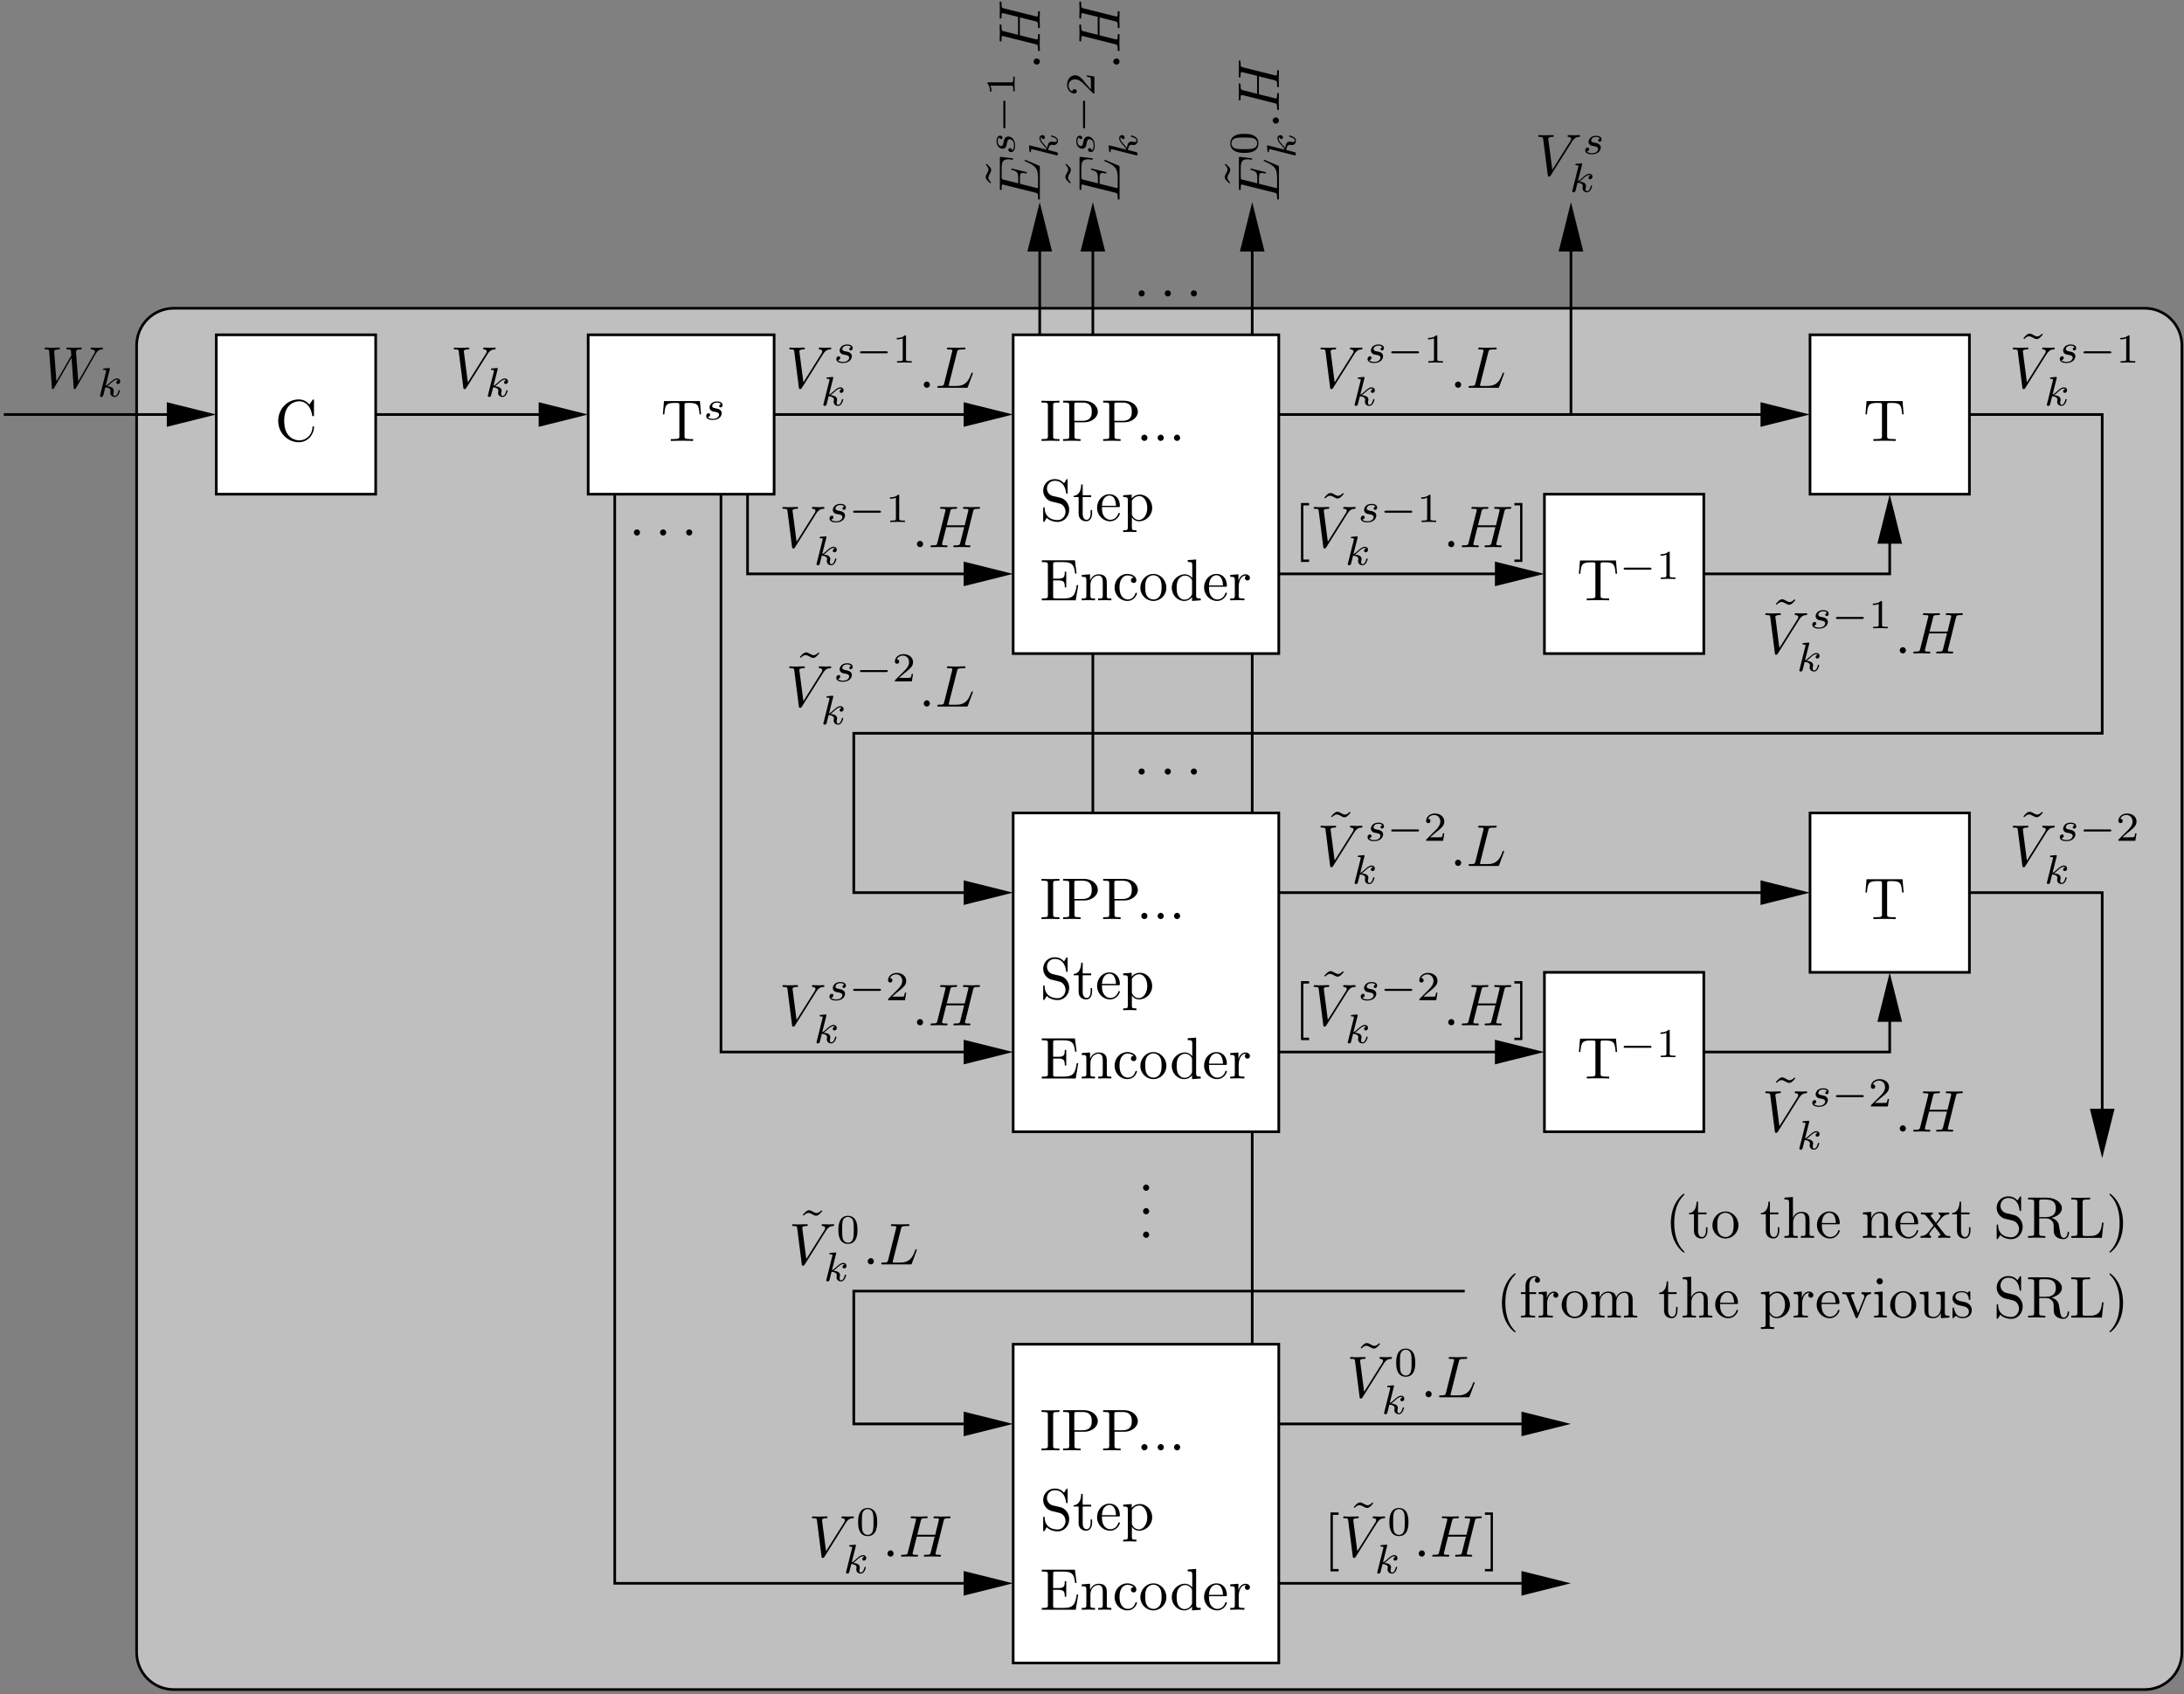 <?xml version="1.0" encoding="UTF-8"?>
<svg xmlns="http://www.w3.org/2000/svg" xmlns:xlink="http://www.w3.org/1999/xlink" width="370pt" height="287pt" viewBox="0 0 370 287" version="1.1">
<rect x="0" y="0" width="370" height="287" fill="#808080" stroke="none"/>
<defs>
<g>
<symbol overflow="visible" id="glyph0-0">
<path style="stroke:none;" d=""/>
</symbol>
<symbol overflow="visible" id="glyph0-1">
<path style="stroke:none;" d="M 6.266 -5.672 C 6.75 -6.453 7.172 -6.484 7.531 -6.5 C 7.656 -6.516 7.672 -6.672 7.672 -6.688 C 7.672 -6.766 7.609 -6.812 7.531 -6.812 C 7.281 -6.812 6.984 -6.781 6.719 -6.781 C 6.391 -6.781 6.047 -6.812 5.734 -6.812 C 5.672 -6.812 5.547 -6.812 5.547 -6.625 C 5.547 -6.516 5.625 -6.5 5.703 -6.5 C 5.969 -6.484 6.156 -6.375 6.156 -6.172 C 6.156 -6.016 6.016 -5.797 6.016 -5.797 L 2.953 -0.922 L 2.266 -6.203 C 2.266 -6.375 2.5 -6.5 2.953 -6.5 C 3.094 -6.5 3.203 -6.5 3.203 -6.703 C 3.203 -6.781 3.125 -6.812 3.078 -6.812 C 2.672 -6.812 2.25 -6.781 1.828 -6.781 C 1.656 -6.781 1.469 -6.781 1.281 -6.781 C 1.109 -6.781 0.922 -6.812 0.75 -6.812 C 0.672 -6.812 0.562 -6.812 0.562 -6.625 C 0.562 -6.5 0.641 -6.5 0.812 -6.5 C 1.359 -6.5 1.375 -6.406 1.406 -6.156 L 2.188 -0.016 C 2.219 0.188 2.266 0.219 2.391 0.219 C 2.547 0.219 2.594 0.172 2.672 0.047 Z M 6.266 -5.672 "/>
</symbol>
<symbol overflow="visible" id="glyph0-2">
<path style="stroke:none;" d="M 1.906 -0.531 C 1.906 -0.812 1.672 -1.062 1.391 -1.062 C 1.094 -1.062 0.859 -0.812 0.859 -0.531 C 0.859 -0.234 1.094 0 1.391 0 C 1.672 0 1.906 -0.234 1.906 -0.531 Z M 1.906 -0.531 "/>
</symbol>
<symbol overflow="visible" id="glyph0-3">
<path style="stroke:none;" d="M 3.734 -6.031 C 3.812 -6.391 3.844 -6.5 4.781 -6.5 C 5.078 -6.5 5.156 -6.5 5.156 -6.688 C 5.156 -6.812 5.047 -6.812 5 -6.812 C 4.672 -6.812 3.859 -6.781 3.531 -6.781 C 3.234 -6.781 2.5 -6.812 2.203 -6.812 C 2.141 -6.812 2.016 -6.812 2.016 -6.609 C 2.016 -6.5 2.109 -6.5 2.297 -6.5 C 2.312 -6.5 2.5 -6.5 2.672 -6.484 C 2.844 -6.453 2.938 -6.453 2.938 -6.312 C 2.938 -6.281 2.938 -6.25 2.906 -6.125 L 1.562 -0.781 C 1.469 -0.391 1.453 -0.312 0.656 -0.312 C 0.484 -0.312 0.391 -0.312 0.391 -0.109 C 0.391 0 0.484 0 0.656 0 L 5.281 0 C 5.516 0 5.516 0 5.578 -0.172 L 6.375 -2.328 C 6.406 -2.438 6.406 -2.453 6.406 -2.469 C 6.406 -2.5 6.375 -2.578 6.297 -2.578 C 6.203 -2.578 6.188 -2.516 6.125 -2.359 C 5.781 -1.453 5.344 -0.312 3.625 -0.312 L 2.688 -0.312 C 2.547 -0.312 2.516 -0.312 2.469 -0.312 C 2.359 -0.328 2.328 -0.344 2.328 -0.422 C 2.328 -0.453 2.328 -0.469 2.375 -0.641 Z M 3.734 -6.031 "/>
</symbol>
<symbol overflow="visible" id="glyph0-4">
<path style="stroke:none;" d="M 7.609 -6.047 C 7.703 -6.406 7.719 -6.5 8.438 -6.5 C 8.703 -6.5 8.781 -6.5 8.781 -6.703 C 8.781 -6.812 8.672 -6.812 8.641 -6.812 C 8.359 -6.812 7.641 -6.781 7.359 -6.781 C 7.078 -6.781 6.375 -6.812 6.078 -6.812 C 6 -6.812 5.891 -6.812 5.891 -6.609 C 5.891 -6.5 5.984 -6.5 6.172 -6.5 C 6.188 -6.5 6.375 -6.5 6.547 -6.484 C 6.734 -6.453 6.812 -6.453 6.812 -6.312 C 6.812 -6.281 6.812 -6.266 6.781 -6.125 L 6.188 -3.703 L 3.141 -3.703 L 3.734 -6.047 C 3.812 -6.406 3.844 -6.5 4.562 -6.5 C 4.828 -6.5 4.906 -6.5 4.906 -6.703 C 4.906 -6.812 4.797 -6.812 4.766 -6.812 C 4.484 -6.812 3.766 -6.781 3.484 -6.781 C 3.203 -6.781 2.5 -6.812 2.203 -6.812 C 2.125 -6.812 2.016 -6.812 2.016 -6.609 C 2.016 -6.5 2.109 -6.5 2.297 -6.5 C 2.312 -6.5 2.5 -6.5 2.672 -6.484 C 2.844 -6.453 2.938 -6.453 2.938 -6.312 C 2.938 -6.281 2.938 -6.25 2.906 -6.125 L 1.562 -0.781 C 1.469 -0.391 1.453 -0.312 0.656 -0.312 C 0.484 -0.312 0.391 -0.312 0.391 -0.109 C 0.391 0 0.516 0 0.531 0 C 0.812 0 1.516 -0.031 1.797 -0.031 C 2 -0.031 2.219 -0.016 2.438 -0.016 C 2.656 -0.016 2.875 0 3.078 0 C 3.156 0 3.281 0 3.281 -0.203 C 3.281 -0.312 3.188 -0.312 3 -0.312 C 2.625 -0.312 2.359 -0.312 2.359 -0.484 C 2.359 -0.547 2.375 -0.594 2.375 -0.656 L 3.062 -3.391 L 6.094 -3.391 C 5.688 -1.734 5.453 -0.781 5.406 -0.641 C 5.312 -0.312 5.125 -0.312 4.5 -0.312 C 4.359 -0.312 4.266 -0.312 4.266 -0.109 C 4.266 0 4.391 0 4.406 0 C 4.688 0 5.391 -0.031 5.672 -0.031 C 5.875 -0.031 6.094 -0.016 6.312 -0.016 C 6.531 -0.016 6.75 0 6.953 0 C 7.031 0 7.156 0 7.156 -0.203 C 7.156 -0.312 7.062 -0.312 6.875 -0.312 C 6.516 -0.312 6.234 -0.312 6.234 -0.484 C 6.234 -0.547 6.25 -0.594 6.266 -0.656 Z M 7.609 -6.047 "/>
</symbol>
<symbol overflow="visible" id="glyph0-5">
<path style="stroke:none;" d="M 9.141 -5.656 C 9.391 -6.094 9.625 -6.453 10.266 -6.5 C 10.344 -6.516 10.453 -6.516 10.453 -6.703 C 10.453 -6.734 10.406 -6.812 10.328 -6.812 C 10.094 -6.812 9.812 -6.781 9.562 -6.781 C 9.219 -6.781 8.859 -6.812 8.516 -6.812 C 8.469 -6.812 8.328 -6.812 8.328 -6.625 C 8.328 -6.516 8.422 -6.5 8.484 -6.5 C 8.719 -6.484 9.078 -6.406 9.078 -6.109 C 9.078 -6 9.016 -5.922 8.938 -5.781 L 6.25 -1.094 L 5.875 -6.031 C 5.875 -6.234 5.859 -6.484 6.578 -6.5 C 6.75 -6.5 6.844 -6.5 6.844 -6.703 C 6.844 -6.797 6.734 -6.812 6.703 -6.812 C 6.297 -6.812 5.875 -6.781 5.484 -6.781 C 5.25 -6.781 4.672 -6.812 4.438 -6.812 C 4.375 -6.812 4.25 -6.812 4.25 -6.609 C 4.25 -6.5 4.344 -6.5 4.484 -6.5 C 4.922 -6.5 5 -6.438 5.016 -6.25 L 5.078 -5.484 L 2.547 -1.094 L 2.172 -6.141 C 2.172 -6.266 2.172 -6.484 2.938 -6.5 C 3.031 -6.5 3.141 -6.5 3.141 -6.703 C 3.141 -6.812 3.016 -6.812 3 -6.812 C 2.609 -6.812 2.188 -6.781 1.781 -6.781 C 1.422 -6.781 1.062 -6.812 0.734 -6.812 C 0.672 -6.812 0.547 -6.812 0.547 -6.625 C 0.547 -6.5 0.641 -6.5 0.797 -6.5 C 1.297 -6.5 1.312 -6.406 1.328 -6.125 L 1.781 -0.047 C 1.781 0.141 1.797 0.219 1.938 0.219 C 2.047 0.219 2.078 0.156 2.172 0.016 L 5.109 -5.078 L 5.469 -0.047 C 5.5 0.172 5.516 0.219 5.625 0.219 C 5.766 0.219 5.828 0.125 5.875 0.031 Z M 9.141 -5.656 "/>
</symbol>
<symbol overflow="visible" id="glyph1-0">
<path style="stroke:none;" d=""/>
</symbol>
<symbol overflow="visible" id="glyph1-1">
<path style="stroke:none;" d="M 3 -2.625 C 2.828 -2.578 2.703 -2.438 2.703 -2.297 C 2.703 -2.125 2.844 -2.062 2.938 -2.062 C 3.016 -2.062 3.281 -2.109 3.281 -2.469 C 3.281 -2.922 2.781 -3.078 2.344 -3.078 C 1.266 -3.078 1.062 -2.266 1.062 -2.062 C 1.062 -1.797 1.219 -1.625 1.312 -1.547 C 1.484 -1.406 1.609 -1.375 2.094 -1.297 C 2.25 -1.266 2.688 -1.188 2.688 -0.844 C 2.688 -0.719 2.609 -0.453 2.328 -0.281 C 2.047 -0.125 1.703 -0.125 1.625 -0.125 C 1.344 -0.125 0.953 -0.188 0.781 -0.422 C 1.016 -0.453 1.172 -0.625 1.172 -0.812 C 1.172 -0.984 1.047 -1.078 0.906 -1.078 C 0.703 -1.078 0.5 -0.906 0.5 -0.609 C 0.5 -0.188 0.938 0.062 1.609 0.062 C 2.906 0.062 3.141 -0.812 3.141 -1.078 C 3.141 -1.719 2.438 -1.844 2.172 -1.891 C 2.109 -1.906 1.938 -1.938 1.891 -1.953 C 1.641 -2 1.516 -2.141 1.516 -2.297 C 1.516 -2.453 1.641 -2.641 1.797 -2.75 C 1.984 -2.859 2.219 -2.875 2.344 -2.875 C 2.484 -2.875 2.844 -2.859 3 -2.625 Z M 3 -2.625 "/>
</symbol>
<symbol overflow="visible" id="glyph1-2">
<path style="stroke:none;" d="M 2.188 -4.625 C 2.188 -4.641 2.203 -4.734 2.203 -4.734 C 2.203 -4.781 2.188 -4.844 2.094 -4.844 C 1.953 -4.844 1.375 -4.781 1.203 -4.766 C 1.156 -4.766 1.047 -4.75 1.047 -4.609 C 1.047 -4.516 1.156 -4.516 1.234 -4.516 C 1.562 -4.516 1.562 -4.453 1.562 -4.406 C 1.562 -4.359 1.547 -4.312 1.547 -4.25 L 0.562 -0.312 C 0.516 -0.188 0.516 -0.172 0.516 -0.156 C 0.516 -0.047 0.609 0.062 0.766 0.062 C 0.953 0.062 1.031 -0.062 1.078 -0.219 C 1.094 -0.25 1.391 -1.484 1.422 -1.578 C 1.922 -1.531 2.312 -1.359 2.312 -1 C 2.312 -0.969 2.312 -0.938 2.297 -0.859 C 2.266 -0.766 2.266 -0.719 2.266 -0.641 C 2.266 -0.156 2.672 0.062 3.016 0.062 C 3.688 0.062 3.891 -0.984 3.891 -1 C 3.891 -1.094 3.812 -1.094 3.781 -1.094 C 3.688 -1.094 3.672 -1.047 3.641 -0.922 C 3.562 -0.625 3.375 -0.125 3.031 -0.125 C 2.844 -0.125 2.781 -0.297 2.781 -0.484 C 2.781 -0.609 2.781 -0.625 2.828 -0.797 C 2.844 -0.828 2.859 -0.938 2.859 -1.016 C 2.859 -1.641 2.031 -1.734 1.734 -1.75 C 1.938 -1.875 2.188 -2.109 2.312 -2.219 C 2.672 -2.547 3.016 -2.875 3.406 -2.875 C 3.484 -2.875 3.578 -2.859 3.641 -2.781 C 3.344 -2.734 3.281 -2.5 3.281 -2.391 C 3.281 -2.25 3.391 -2.141 3.547 -2.141 C 3.75 -2.141 3.953 -2.297 3.953 -2.578 C 3.953 -2.812 3.781 -3.078 3.422 -3.078 C 3.016 -3.078 2.656 -2.781 2.297 -2.453 C 2 -2.188 1.781 -1.969 1.484 -1.844 Z M 2.188 -4.625 "/>
</symbol>
<symbol overflow="visible" id="glyph2-0">
<path style="stroke:none;" d=""/>
</symbol>
<symbol overflow="visible" id="glyph2-1">
<path style="stroke:none;" d="M 5.188 -1.578 C 5.297 -1.578 5.469 -1.578 5.469 -1.734 C 5.469 -1.922 5.297 -1.922 5.188 -1.922 L 1.031 -1.922 C 0.922 -1.922 0.75 -1.922 0.75 -1.75 C 0.75 -1.578 0.906 -1.578 1.031 -1.578 Z M 5.188 -1.578 "/>
</symbol>
<symbol overflow="visible" id="glyph3-0">
<path style="stroke:none;" d=""/>
</symbol>
<symbol overflow="visible" id="glyph3-1">
<path style="stroke:none;" d="M 2.328 -4.438 C 2.328 -4.625 2.328 -4.625 2.125 -4.625 C 1.672 -4.188 1.047 -4.188 0.766 -4.188 L 0.766 -3.938 C 0.922 -3.938 1.391 -3.938 1.766 -4.125 L 1.766 -0.578 C 1.766 -0.344 1.766 -0.25 1.078 -0.25 L 0.812 -0.25 L 0.812 0 C 0.938 0 1.797 -0.031 2.047 -0.031 C 2.266 -0.031 3.141 0 3.297 0 L 3.297 -0.25 L 3.031 -0.25 C 2.328 -0.25 2.328 -0.344 2.328 -0.578 Z M 2.328 -4.438 "/>
</symbol>
<symbol overflow="visible" id="glyph3-2">
<path style="stroke:none;" d="M 3.516 -1.266 L 3.281 -1.266 C 3.266 -1.109 3.188 -0.703 3.094 -0.641 C 3.047 -0.594 2.516 -0.594 2.406 -0.594 L 1.125 -0.594 C 1.859 -1.234 2.109 -1.438 2.516 -1.766 C 3.031 -2.172 3.516 -2.609 3.516 -3.266 C 3.516 -4.109 2.781 -4.625 1.891 -4.625 C 1.031 -4.625 0.438 -4.016 0.438 -3.375 C 0.438 -3.031 0.734 -2.984 0.812 -2.984 C 0.969 -2.984 1.172 -3.109 1.172 -3.359 C 1.172 -3.484 1.125 -3.734 0.766 -3.734 C 0.984 -4.219 1.453 -4.375 1.781 -4.375 C 2.484 -4.375 2.844 -3.828 2.844 -3.266 C 2.844 -2.656 2.406 -2.188 2.188 -1.938 L 0.516 -0.266 C 0.438 -0.203 0.438 -0.188 0.438 0 L 3.312 0 Z M 3.516 -1.266 "/>
</symbol>
<symbol overflow="visible" id="glyph3-3">
<path style="stroke:none;" d="M 3.594 -2.219 C 3.594 -2.984 3.5 -3.547 3.188 -4.031 C 2.969 -4.344 2.531 -4.625 1.984 -4.625 C 0.359 -4.625 0.359 -2.719 0.359 -2.219 C 0.359 -1.719 0.359 0.141 1.984 0.141 C 3.594 0.141 3.594 -1.719 3.594 -2.219 Z M 1.984 -0.062 C 1.656 -0.062 1.234 -0.25 1.094 -0.812 C 1 -1.219 1 -1.797 1 -2.312 C 1 -2.828 1 -3.359 1.094 -3.734 C 1.25 -4.281 1.688 -4.438 1.984 -4.438 C 2.359 -4.438 2.719 -4.203 2.844 -3.797 C 2.953 -3.422 2.969 -2.922 2.969 -2.312 C 2.969 -1.797 2.969 -1.281 2.875 -0.844 C 2.734 -0.203 2.266 -0.062 1.984 -0.062 Z M 1.984 -0.062 "/>
</symbol>
<symbol overflow="visible" id="glyph4-0">
<path style="stroke:none;" d=""/>
</symbol>
<symbol overflow="visible" id="glyph4-1">
<path style="stroke:none;" d="M 1.906 -2.5 C 1.906 -2.781 1.672 -3.016 1.391 -3.016 C 1.094 -3.016 0.859 -2.781 0.859 -2.5 C 0.859 -2.203 1.094 -1.969 1.391 -1.969 C 1.672 -1.969 1.906 -2.203 1.906 -2.5 Z M 1.906 -2.5 "/>
</symbol>
<symbol overflow="visible" id="glyph5-0">
<path style="stroke:none;" d=""/>
</symbol>
<symbol overflow="visible" id="glyph5-1">
<path style="stroke:none;" d="M 4.141 -6.516 L 3.984 -6.656 C 3.984 -6.656 3.609 -6.188 3.172 -6.188 C 2.938 -6.188 2.688 -6.328 2.516 -6.438 C 2.25 -6.594 2.078 -6.656 1.906 -6.656 C 1.531 -6.656 1.328 -6.438 0.828 -5.875 L 0.984 -5.734 C 0.984 -5.734 1.359 -6.203 1.797 -6.203 C 2.031 -6.203 2.281 -6.062 2.453 -5.969 C 2.719 -5.797 2.906 -5.734 3.078 -5.734 C 3.453 -5.734 3.641 -5.953 4.141 -6.516 Z M 4.141 -6.516 "/>
</symbol>
<symbol overflow="visible" id="glyph5-2">
<path style="stroke:none;" d="M 6.641 -6.75 L 0.547 -6.75 L 0.359 -4.5 L 0.609 -4.5 C 0.75 -6.109 0.891 -6.438 2.406 -6.438 C 2.578 -6.438 2.844 -6.438 2.938 -6.422 C 3.156 -6.375 3.156 -6.266 3.156 -6.047 L 3.156 -0.781 C 3.156 -0.453 3.156 -0.312 2.109 -0.312 L 1.703 -0.312 L 1.703 0 C 2.109 -0.031 3.125 -0.031 3.594 -0.031 C 4.047 -0.031 5.078 -0.031 5.484 0 L 5.484 -0.312 L 5.078 -0.312 C 4.031 -0.312 4.031 -0.453 4.031 -0.781 L 4.031 -6.047 C 4.031 -6.234 4.031 -6.375 4.219 -6.422 C 4.328 -6.438 4.594 -6.438 4.781 -6.438 C 6.297 -6.438 6.438 -6.109 6.578 -4.5 L 6.828 -4.5 Z M 6.641 -6.75 "/>
</symbol>
<symbol overflow="visible" id="glyph5-3">
<path style="stroke:none;" d="M 2.25 -6.031 C 2.25 -6.391 2.266 -6.5 3.062 -6.5 L 3.312 -6.5 L 3.312 -6.812 C 2.969 -6.781 2.188 -6.781 1.797 -6.781 C 1.422 -6.781 0.625 -6.781 0.281 -6.812 L 0.281 -6.5 L 0.531 -6.5 C 1.328 -6.5 1.359 -6.391 1.359 -6.031 L 1.359 -0.781 C 1.359 -0.422 1.328 -0.312 0.531 -0.312 L 0.281 -0.312 L 0.281 0 C 0.625 -0.031 1.422 -0.031 1.797 -0.031 C 2.188 -0.031 2.969 -0.031 3.312 0 L 3.312 -0.312 L 3.062 -0.312 C 2.266 -0.312 2.25 -0.422 2.25 -0.781 Z M 2.25 -6.031 "/>
</symbol>
<symbol overflow="visible" id="glyph5-4">
<path style="stroke:none;" d="M 2.266 -3.156 L 3.953 -3.156 C 5.141 -3.156 6.219 -3.953 6.219 -4.953 C 6.219 -5.938 5.234 -6.812 3.875 -6.812 L 0.344 -6.812 L 0.344 -6.5 L 0.594 -6.5 C 1.359 -6.5 1.375 -6.391 1.375 -6.031 L 1.375 -0.781 C 1.375 -0.422 1.359 -0.312 0.594 -0.312 L 0.344 -0.312 L 0.344 0 C 0.703 -0.031 1.438 -0.031 1.812 -0.031 C 2.188 -0.031 2.938 -0.031 3.297 0 L 3.297 -0.312 L 3.047 -0.312 C 2.281 -0.312 2.266 -0.422 2.266 -0.781 Z M 2.234 -3.406 L 2.234 -6.094 C 2.234 -6.438 2.25 -6.5 2.719 -6.5 L 3.609 -6.5 C 5.188 -6.5 5.188 -5.438 5.188 -4.953 C 5.188 -4.484 5.188 -3.406 3.609 -3.406 Z M 2.234 -3.406 "/>
</symbol>
<symbol overflow="visible" id="glyph5-5">
<path style="stroke:none;" d="M 1.906 -0.531 C 1.906 -0.812 1.672 -1.062 1.391 -1.062 C 1.094 -1.062 0.859 -0.812 0.859 -0.531 C 0.859 -0.234 1.094 0 1.391 0 C 1.672 0 1.906 -0.234 1.906 -0.531 Z M 1.906 -0.531 "/>
</symbol>
<symbol overflow="visible" id="glyph5-6">
<path style="stroke:none;" d="M 3.484 -3.875 L 2.203 -4.172 C 1.578 -4.328 1.203 -4.859 1.203 -5.438 C 1.203 -6.141 1.734 -6.75 2.516 -6.75 C 4.172 -6.75 4.391 -5.109 4.453 -4.672 C 4.469 -4.609 4.469 -4.547 4.578 -4.547 C 4.703 -4.547 4.703 -4.594 4.703 -4.781 L 4.703 -6.781 C 4.703 -6.953 4.703 -7.031 4.594 -7.031 C 4.531 -7.031 4.516 -7.016 4.453 -6.891 L 4.094 -6.328 C 3.797 -6.625 3.391 -7.031 2.5 -7.031 C 1.391 -7.031 0.562 -6.156 0.562 -5.094 C 0.562 -4.266 1.094 -3.531 1.859 -3.266 C 1.969 -3.234 2.484 -3.109 3.188 -2.938 C 3.453 -2.875 3.75 -2.797 4.031 -2.438 C 4.234 -2.172 4.344 -1.844 4.344 -1.516 C 4.344 -0.812 3.844 -0.094 3 -0.094 C 2.719 -0.094 1.953 -0.141 1.422 -0.625 C 0.844 -1.172 0.812 -1.797 0.812 -2.156 C 0.797 -2.266 0.719 -2.266 0.688 -2.266 C 0.562 -2.266 0.562 -2.188 0.562 -2.016 L 0.562 -0.016 C 0.562 0.156 0.562 0.219 0.672 0.219 C 0.734 0.219 0.75 0.203 0.812 0.094 C 0.812 0.078 0.844 0.047 1.172 -0.484 C 1.484 -0.141 2.125 0.219 3.016 0.219 C 4.172 0.219 4.969 -0.75 4.969 -1.859 C 4.969 -2.844 4.312 -3.672 3.484 -3.875 Z M 3.484 -3.875 "/>
</symbol>
<symbol overflow="visible" id="glyph5-7">
<path style="stroke:none;" d="M 1.719 -3.984 L 3.156 -3.984 L 3.156 -4.297 L 1.719 -4.297 L 1.719 -6.125 L 1.469 -6.125 C 1.469 -5.312 1.172 -4.25 0.188 -4.203 L 0.188 -3.984 L 1.031 -3.984 L 1.031 -1.234 C 1.031 -0.016 1.969 0.109 2.328 0.109 C 3.031 0.109 3.312 -0.594 3.312 -1.234 L 3.312 -1.797 L 3.062 -1.797 L 3.062 -1.25 C 3.062 -0.516 2.766 -0.141 2.391 -0.141 C 1.719 -0.141 1.719 -1.047 1.719 -1.219 Z M 1.719 -3.984 "/>
</symbol>
<symbol overflow="visible" id="glyph5-8">
<path style="stroke:none;" d="M 1.109 -2.516 C 1.172 -4 2.016 -4.25 2.359 -4.25 C 3.375 -4.25 3.484 -2.906 3.484 -2.516 Z M 1.109 -2.297 L 3.891 -2.297 C 4.109 -2.297 4.141 -2.297 4.141 -2.516 C 4.141 -3.5 3.594 -4.469 2.359 -4.469 C 1.203 -4.469 0.281 -3.438 0.281 -2.188 C 0.281 -0.859 1.328 0.109 2.469 0.109 C 3.688 0.109 4.141 -1 4.141 -1.188 C 4.141 -1.281 4.062 -1.312 4 -1.312 C 3.922 -1.312 3.891 -1.25 3.875 -1.172 C 3.531 -0.141 2.625 -0.141 2.531 -0.141 C 2.031 -0.141 1.641 -0.438 1.406 -0.812 C 1.109 -1.281 1.109 -1.938 1.109 -2.297 Z M 1.109 -2.297 "/>
</symbol>
<symbol overflow="visible" id="glyph5-9">
<path style="stroke:none;" d="M 1.719 -3.75 L 1.719 -4.406 L 0.281 -4.297 L 0.281 -3.984 C 0.984 -3.984 1.062 -3.922 1.062 -3.484 L 1.062 1.172 C 1.062 1.625 0.953 1.625 0.281 1.625 L 0.281 1.938 C 0.625 1.922 1.141 1.906 1.391 1.906 C 1.672 1.906 2.172 1.922 2.516 1.938 L 2.516 1.625 C 1.859 1.625 1.75 1.625 1.75 1.172 L 1.75 -0.594 C 1.797 -0.422 2.219 0.109 2.969 0.109 C 4.156 0.109 5.188 -0.875 5.188 -2.156 C 5.188 -3.422 4.234 -4.406 3.109 -4.406 C 2.328 -4.406 1.906 -3.969 1.719 -3.75 Z M 1.75 -1.141 L 1.75 -3.359 C 2.031 -3.875 2.516 -4.156 3.031 -4.156 C 3.766 -4.156 4.359 -3.281 4.359 -2.156 C 4.359 -0.953 3.672 -0.109 2.938 -0.109 C 2.531 -0.109 2.156 -0.312 1.891 -0.719 C 1.75 -0.922 1.75 -0.938 1.75 -1.141 Z M 1.75 -1.141 "/>
</symbol>
<symbol overflow="visible" id="glyph5-10">
<path style="stroke:none;" d="M 1.359 -0.781 C 1.359 -0.422 1.328 -0.312 0.562 -0.312 L 0.328 -0.312 L 0.328 0 L 6.078 0 L 6.5 -2.578 L 6.25 -2.578 C 6 -1.031 5.766 -0.312 4.062 -0.312 L 2.734 -0.312 C 2.266 -0.312 2.25 -0.375 2.25 -0.703 L 2.25 -3.375 L 3.141 -3.375 C 4.109 -3.375 4.219 -3.047 4.219 -2.203 L 4.469 -2.203 L 4.469 -4.844 L 4.219 -4.844 C 4.219 -3.984 4.109 -3.672 3.141 -3.672 L 2.25 -3.672 L 2.25 -6.078 C 2.25 -6.406 2.266 -6.469 2.734 -6.469 L 4.016 -6.469 C 5.547 -6.469 5.812 -5.922 5.969 -4.531 L 6.219 -4.531 L 5.938 -6.781 L 0.328 -6.781 L 0.328 -6.469 L 0.562 -6.469 C 1.328 -6.469 1.359 -6.359 1.359 -6 Z M 1.359 -0.781 "/>
</symbol>
<symbol overflow="visible" id="glyph5-11">
<path style="stroke:none;" d="M 1.094 -3.422 L 1.094 -0.75 C 1.094 -0.312 0.984 -0.312 0.312 -0.312 L 0.312 0 C 0.672 -0.016 1.172 -0.031 1.453 -0.031 C 1.703 -0.031 2.219 -0.016 2.562 0 L 2.562 -0.312 C 1.891 -0.312 1.781 -0.312 1.781 -0.75 L 1.781 -2.594 C 1.781 -3.625 2.5 -4.188 3.125 -4.188 C 3.766 -4.188 3.875 -3.656 3.875 -3.078 L 3.875 -0.75 C 3.875 -0.312 3.766 -0.312 3.094 -0.312 L 3.094 0 C 3.438 -0.016 3.953 -0.031 4.219 -0.031 C 4.469 -0.031 5 -0.016 5.328 0 L 5.328 -0.312 C 4.812 -0.312 4.562 -0.312 4.562 -0.609 L 4.562 -2.516 C 4.562 -3.375 4.562 -3.672 4.25 -4.031 C 4.109 -4.203 3.781 -4.406 3.203 -4.406 C 2.469 -4.406 2 -3.984 1.719 -3.359 L 1.719 -4.406 L 0.312 -4.297 L 0.312 -3.984 C 1.016 -3.984 1.094 -3.922 1.094 -3.422 Z M 1.094 -3.422 "/>
</symbol>
<symbol overflow="visible" id="glyph5-12">
<path style="stroke:none;" d="M 1.172 -2.172 C 1.172 -3.797 1.984 -4.219 2.516 -4.219 C 2.609 -4.219 3.234 -4.203 3.578 -3.844 C 3.172 -3.812 3.109 -3.516 3.109 -3.391 C 3.109 -3.125 3.297 -2.938 3.562 -2.938 C 3.828 -2.938 4.031 -3.094 4.031 -3.406 C 4.031 -4.078 3.266 -4.469 2.5 -4.469 C 1.25 -4.469 0.344 -3.391 0.344 -2.156 C 0.344 -0.875 1.328 0.109 2.484 0.109 C 3.812 0.109 4.141 -1.094 4.141 -1.188 C 4.141 -1.281 4.031 -1.281 4 -1.281 C 3.922 -1.281 3.891 -1.25 3.875 -1.188 C 3.594 -0.266 2.938 -0.141 2.578 -0.141 C 2.047 -0.141 1.172 -0.562 1.172 -2.172 Z M 1.172 -2.172 "/>
</symbol>
<symbol overflow="visible" id="glyph5-13">
<path style="stroke:none;" d="M 4.688 -2.141 C 4.688 -3.406 3.703 -4.469 2.5 -4.469 C 1.25 -4.469 0.281 -3.375 0.281 -2.141 C 0.281 -0.844 1.312 0.109 2.484 0.109 C 3.688 0.109 4.688 -0.875 4.688 -2.141 Z M 2.5 -0.141 C 2.062 -0.141 1.625 -0.344 1.359 -0.812 C 1.109 -1.25 1.109 -1.859 1.109 -2.219 C 1.109 -2.609 1.109 -3.141 1.344 -3.578 C 1.609 -4.031 2.078 -4.25 2.484 -4.25 C 2.922 -4.25 3.344 -4.031 3.609 -3.594 C 3.875 -3.172 3.875 -2.594 3.875 -2.219 C 3.875 -1.859 3.875 -1.312 3.656 -0.875 C 3.422 -0.422 2.984 -0.141 2.5 -0.141 Z M 2.5 -0.141 "/>
</symbol>
<symbol overflow="visible" id="glyph5-14">
<path style="stroke:none;" d="M 3.781 -0.547 L 3.781 0.109 L 5.25 0 L 5.25 -0.312 C 4.562 -0.312 4.469 -0.375 4.469 -0.875 L 4.469 -6.922 L 3.047 -6.812 L 3.047 -6.5 C 3.734 -6.5 3.812 -6.438 3.812 -5.938 L 3.812 -3.781 C 3.531 -4.141 3.094 -4.406 2.562 -4.406 C 1.391 -4.406 0.344 -3.422 0.344 -2.141 C 0.344 -0.875 1.312 0.109 2.453 0.109 C 3.094 0.109 3.531 -0.234 3.781 -0.547 Z M 3.781 -3.219 L 3.781 -1.172 C 3.781 -1 3.781 -0.984 3.672 -0.812 C 3.375 -0.328 2.938 -0.109 2.5 -0.109 C 2.047 -0.109 1.688 -0.375 1.453 -0.75 C 1.203 -1.156 1.172 -1.719 1.172 -2.141 C 1.172 -2.5 1.188 -3.094 1.469 -3.547 C 1.688 -3.859 2.062 -4.188 2.609 -4.188 C 2.953 -4.188 3.375 -4.031 3.672 -3.594 C 3.781 -3.422 3.781 -3.406 3.781 -3.219 Z M 3.781 -3.219 "/>
</symbol>
<symbol overflow="visible" id="glyph5-15">
<path style="stroke:none;" d="M 1.672 -3.312 L 1.672 -4.406 L 0.281 -4.297 L 0.281 -3.984 C 0.984 -3.984 1.062 -3.922 1.062 -3.422 L 1.062 -0.75 C 1.062 -0.312 0.953 -0.312 0.281 -0.312 L 0.281 0 C 0.672 -0.016 1.141 -0.031 1.422 -0.031 C 1.812 -0.031 2.281 -0.031 2.688 0 L 2.688 -0.312 L 2.469 -0.312 C 1.734 -0.312 1.719 -0.422 1.719 -0.781 L 1.719 -2.312 C 1.719 -3.297 2.141 -4.188 2.891 -4.188 C 2.953 -4.188 2.984 -4.188 3 -4.172 C 2.969 -4.172 2.766 -4.047 2.766 -3.781 C 2.766 -3.516 2.984 -3.359 3.203 -3.359 C 3.375 -3.359 3.625 -3.484 3.625 -3.797 C 3.625 -4.109 3.312 -4.406 2.891 -4.406 C 2.156 -4.406 1.797 -3.734 1.672 -3.312 Z M 1.672 -3.312 "/>
</symbol>
<symbol overflow="visible" id="glyph5-16">
<path style="stroke:none;" d="M 0.562 -3.406 C 0.562 -1.344 2.172 0.219 4.031 0.219 C 5.656 0.219 6.625 -1.172 6.625 -2.328 C 6.625 -2.422 6.625 -2.5 6.5 -2.5 C 6.391 -2.5 6.391 -2.438 6.375 -2.328 C 6.297 -0.906 5.234 -0.094 4.141 -0.094 C 3.531 -0.094 1.578 -0.422 1.578 -3.406 C 1.578 -6.375 3.531 -6.719 4.141 -6.719 C 5.219 -6.719 6.109 -5.812 6.312 -4.359 C 6.328 -4.219 6.328 -4.188 6.469 -4.188 C 6.625 -4.188 6.625 -4.219 6.625 -4.422 L 6.625 -6.781 C 6.625 -6.953 6.625 -7.031 6.516 -7.031 C 6.484 -7.031 6.438 -7.031 6.359 -6.906 L 5.859 -6.172 C 5.5 -6.531 4.984 -7.031 4.031 -7.031 C 2.156 -7.031 0.562 -5.438 0.562 -3.406 Z M 0.562 -3.406 "/>
</symbol>
<symbol overflow="visible" id="glyph5-17">
<path style="stroke:none;" d="M 2.547 2.5 L 2.547 2.094 L 1.578 2.094 L 1.578 -7.078 L 2.547 -7.078 L 2.547 -7.484 L 1.172 -7.484 L 1.172 2.5 Z M 2.547 2.5 "/>
</symbol>
<symbol overflow="visible" id="glyph5-18">
<path style="stroke:none;" d="M 1.578 -7.484 L 0.219 -7.484 L 0.219 -7.078 L 1.188 -7.078 L 1.188 2.094 L 0.219 2.094 L 0.219 2.5 L 1.578 2.5 Z M 1.578 -7.484 "/>
</symbol>
<symbol overflow="visible" id="glyph5-19">
<path style="stroke:none;" d="M 3.297 2.391 C 3.297 2.359 3.297 2.344 3.125 2.172 C 1.891 0.922 1.562 -0.969 1.562 -2.5 C 1.562 -4.234 1.938 -5.969 3.172 -7.203 C 3.297 -7.328 3.297 -7.344 3.297 -7.375 C 3.297 -7.453 3.266 -7.484 3.203 -7.484 C 3.094 -7.484 2.203 -6.797 1.609 -5.531 C 1.109 -4.438 0.984 -3.328 0.984 -2.5 C 0.984 -1.719 1.094 -0.516 1.641 0.625 C 2.25 1.844 3.094 2.5 3.203 2.5 C 3.266 2.5 3.297 2.469 3.297 2.391 Z M 3.297 2.391 "/>
</symbol>
<symbol overflow="visible" id="glyph5-20">
<path style="stroke:none;" d="M 1.75 -4.297 L 1.75 -5.453 C 1.75 -6.328 2.219 -6.812 2.656 -6.812 C 2.688 -6.812 2.844 -6.812 2.984 -6.734 C 2.875 -6.703 2.688 -6.562 2.688 -6.312 C 2.688 -6.094 2.844 -5.891 3.125 -5.891 C 3.406 -5.891 3.562 -6.094 3.562 -6.328 C 3.562 -6.703 3.188 -7.031 2.656 -7.031 C 1.969 -7.031 1.109 -6.5 1.109 -5.438 L 1.109 -4.297 L 0.328 -4.297 L 0.328 -3.984 L 1.109 -3.984 L 1.109 -0.75 C 1.109 -0.312 1 -0.312 0.344 -0.312 L 0.344 0 C 0.734 -0.016 1.203 -0.031 1.469 -0.031 C 1.875 -0.031 2.344 -0.031 2.734 0 L 2.734 -0.312 L 2.531 -0.312 C 1.797 -0.312 1.781 -0.422 1.781 -0.781 L 1.781 -3.984 L 2.906 -3.984 L 2.906 -4.297 Z M 1.75 -4.297 "/>
</symbol>
<symbol overflow="visible" id="glyph5-21">
<path style="stroke:none;" d="M 1.094 -3.422 L 1.094 -0.75 C 1.094 -0.312 0.984 -0.312 0.312 -0.312 L 0.312 0 C 0.672 -0.016 1.172 -0.031 1.453 -0.031 C 1.703 -0.031 2.219 -0.016 2.562 0 L 2.562 -0.312 C 1.891 -0.312 1.781 -0.312 1.781 -0.75 L 1.781 -2.594 C 1.781 -3.625 2.5 -4.188 3.125 -4.188 C 3.766 -4.188 3.875 -3.656 3.875 -3.078 L 3.875 -0.75 C 3.875 -0.312 3.766 -0.312 3.094 -0.312 L 3.094 0 C 3.438 -0.016 3.953 -0.031 4.219 -0.031 C 4.469 -0.031 5 -0.016 5.328 0 L 5.328 -0.312 C 4.672 -0.312 4.562 -0.312 4.562 -0.75 L 4.562 -2.594 C 4.562 -3.625 5.266 -4.188 5.906 -4.188 C 6.531 -4.188 6.641 -3.656 6.641 -3.078 L 6.641 -0.75 C 6.641 -0.312 6.531 -0.312 5.859 -0.312 L 5.859 0 C 6.203 -0.016 6.719 -0.031 6.984 -0.031 C 7.25 -0.031 7.766 -0.016 8.109 0 L 8.109 -0.312 C 7.594 -0.312 7.344 -0.312 7.328 -0.609 L 7.328 -2.516 C 7.328 -3.375 7.328 -3.672 7.016 -4.031 C 6.875 -4.203 6.547 -4.406 5.969 -4.406 C 5.141 -4.406 4.688 -3.812 4.531 -3.422 C 4.391 -4.297 3.656 -4.406 3.203 -4.406 C 2.469 -4.406 2 -3.984 1.719 -3.359 L 1.719 -4.406 L 0.312 -4.297 L 0.312 -3.984 C 1.016 -3.984 1.094 -3.922 1.094 -3.422 Z M 1.094 -3.422 "/>
</symbol>
<symbol overflow="visible" id="glyph5-22">
<path style="stroke:none;" d="M 1.094 -0.75 C 1.094 -0.312 0.984 -0.312 0.312 -0.312 L 0.312 0 C 0.672 -0.016 1.172 -0.031 1.453 -0.031 C 1.703 -0.031 2.219 -0.016 2.562 0 L 2.562 -0.312 C 1.891 -0.312 1.781 -0.312 1.781 -0.75 L 1.781 -2.594 C 1.781 -3.625 2.5 -4.188 3.125 -4.188 C 3.766 -4.188 3.875 -3.656 3.875 -3.078 L 3.875 -0.75 C 3.875 -0.312 3.766 -0.312 3.094 -0.312 L 3.094 0 C 3.438 -0.016 3.953 -0.031 4.219 -0.031 C 4.469 -0.031 5 -0.016 5.328 0 L 5.328 -0.312 C 4.812 -0.312 4.562 -0.312 4.562 -0.609 L 4.562 -2.516 C 4.562 -3.375 4.562 -3.672 4.25 -4.031 C 4.109 -4.203 3.781 -4.406 3.203 -4.406 C 2.359 -4.406 1.922 -3.812 1.75 -3.422 L 1.75 -6.922 L 0.312 -6.812 L 0.312 -6.5 C 1.016 -6.5 1.094 -6.438 1.094 -5.938 Z M 1.094 -0.75 "/>
</symbol>
<symbol overflow="visible" id="glyph5-23">
<path style="stroke:none;" d="M 4.141 -3.312 C 4.234 -3.547 4.406 -3.984 5.062 -3.984 L 5.062 -4.297 C 4.828 -4.281 4.547 -4.266 4.312 -4.266 C 4.078 -4.266 3.625 -4.281 3.453 -4.297 L 3.453 -3.984 C 3.812 -3.984 3.922 -3.75 3.922 -3.562 C 3.922 -3.469 3.906 -3.422 3.875 -3.312 L 2.844 -0.781 L 1.734 -3.562 C 1.672 -3.688 1.672 -3.703 1.672 -3.734 C 1.672 -3.984 2.062 -3.984 2.25 -3.984 L 2.25 -4.297 C 1.938 -4.281 1.391 -4.266 1.156 -4.266 C 0.891 -4.266 0.484 -4.281 0.188 -4.297 L 0.188 -3.984 C 0.812 -3.984 0.859 -3.922 0.984 -3.625 L 2.422 -0.078 C 2.484 0.062 2.5 0.109 2.625 0.109 C 2.766 0.109 2.797 0.016 2.844 -0.078 Z M 4.141 -3.312 "/>
</symbol>
<symbol overflow="visible" id="glyph5-24">
<path style="stroke:none;" d="M 1.766 -4.406 L 0.375 -4.297 L 0.375 -3.984 C 1.016 -3.984 1.109 -3.922 1.109 -3.438 L 1.109 -0.75 C 1.109 -0.312 1 -0.312 0.328 -0.312 L 0.328 0 C 0.641 -0.016 1.188 -0.031 1.422 -0.031 C 1.781 -0.031 2.125 -0.016 2.469 0 L 2.469 -0.312 C 1.797 -0.312 1.766 -0.359 1.766 -0.75 Z M 1.797 -6.141 C 1.797 -6.453 1.562 -6.672 1.281 -6.672 C 0.969 -6.672 0.75 -6.406 0.75 -6.141 C 0.75 -5.875 0.969 -5.609 1.281 -5.609 C 1.562 -5.609 1.797 -5.828 1.797 -6.141 Z M 1.797 -6.141 "/>
</symbol>
<symbol overflow="visible" id="glyph5-25">
<path style="stroke:none;" d="M 3.891 -0.781 L 3.891 0.109 L 5.328 0 L 5.328 -0.312 C 4.641 -0.312 4.562 -0.375 4.562 -0.875 L 4.562 -4.406 L 3.094 -4.297 L 3.094 -3.984 C 3.781 -3.984 3.875 -3.922 3.875 -3.422 L 3.875 -1.656 C 3.875 -0.781 3.391 -0.109 2.656 -0.109 C 1.828 -0.109 1.781 -0.578 1.781 -1.094 L 1.781 -4.406 L 0.312 -4.297 L 0.312 -3.984 C 1.094 -3.984 1.094 -3.953 1.094 -3.078 L 1.094 -1.578 C 1.094 -0.797 1.094 0.109 2.609 0.109 C 3.172 0.109 3.609 -0.172 3.891 -0.781 Z M 3.891 -0.781 "/>
</symbol>
<symbol overflow="visible" id="glyph5-26">
<path style="stroke:none;" d="M 2.078 -1.938 C 2.297 -1.891 3.109 -1.734 3.109 -1.016 C 3.109 -0.516 2.766 -0.109 1.984 -0.109 C 1.141 -0.109 0.781 -0.672 0.594 -1.531 C 0.562 -1.656 0.562 -1.688 0.453 -1.688 C 0.328 -1.688 0.328 -1.625 0.328 -1.453 L 0.328 -0.125 C 0.328 0.047 0.328 0.109 0.438 0.109 C 0.484 0.109 0.5 0.094 0.688 -0.094 C 0.703 -0.109 0.703 -0.125 0.891 -0.312 C 1.328 0.094 1.781 0.109 1.984 0.109 C 3.125 0.109 3.594 -0.562 3.594 -1.281 C 3.594 -1.797 3.297 -2.109 3.172 -2.219 C 2.844 -2.547 2.453 -2.625 2.031 -2.703 C 1.469 -2.812 0.812 -2.938 0.812 -3.516 C 0.812 -3.875 1.062 -4.281 1.922 -4.281 C 3.016 -4.281 3.078 -3.375 3.094 -3.078 C 3.094 -2.984 3.188 -2.984 3.203 -2.984 C 3.344 -2.984 3.344 -3.031 3.344 -3.219 L 3.344 -4.234 C 3.344 -4.391 3.344 -4.469 3.234 -4.469 C 3.188 -4.469 3.156 -4.469 3.031 -4.344 C 3 -4.312 2.906 -4.219 2.859 -4.188 C 2.484 -4.469 2.078 -4.469 1.922 -4.469 C 0.703 -4.469 0.328 -3.797 0.328 -3.234 C 0.328 -2.891 0.484 -2.609 0.75 -2.391 C 1.078 -2.141 1.359 -2.078 2.078 -1.938 Z M 2.078 -1.938 "/>
</symbol>
<symbol overflow="visible" id="glyph5-27">
<path style="stroke:none;" d="M 2.234 -3.516 L 2.234 -6.094 C 2.234 -6.328 2.234 -6.453 2.453 -6.484 C 2.547 -6.5 2.844 -6.5 3.047 -6.5 C 3.938 -6.5 5.047 -6.453 5.047 -5.016 C 5.047 -4.328 4.812 -3.516 3.344 -3.516 Z M 4.344 -3.391 C 5.297 -3.625 6.078 -4.234 6.078 -5.016 C 6.078 -5.969 4.938 -6.812 3.484 -6.812 L 0.344 -6.812 L 0.344 -6.5 L 0.594 -6.5 C 1.359 -6.5 1.375 -6.391 1.375 -6.031 L 1.375 -0.781 C 1.375 -0.422 1.359 -0.312 0.594 -0.312 L 0.344 -0.312 L 0.344 0 C 0.703 -0.031 1.422 -0.031 1.797 -0.031 C 2.188 -0.031 2.906 -0.031 3.266 0 L 3.266 -0.312 L 3.016 -0.312 C 2.25 -0.312 2.234 -0.422 2.234 -0.781 L 2.234 -3.297 L 3.375 -3.297 C 3.531 -3.297 3.953 -3.297 4.312 -2.953 C 4.688 -2.609 4.688 -2.297 4.688 -1.625 C 4.688 -0.984 4.688 -0.578 5.094 -0.203 C 5.5 0.156 6.047 0.219 6.344 0.219 C 7.125 0.219 7.297 -0.594 7.297 -0.875 C 7.297 -0.938 7.297 -1.047 7.172 -1.047 C 7.062 -1.047 7.062 -0.953 7.047 -0.891 C 6.984 -0.172 6.641 0 6.391 0 C 5.906 0 5.828 -0.516 5.688 -1.438 L 5.547 -2.234 C 5.375 -2.875 4.891 -3.203 4.344 -3.391 Z M 4.344 -3.391 "/>
</symbol>
<symbol overflow="visible" id="glyph5-28">
<path style="stroke:none;" d="M 5.797 -2.578 L 5.547 -2.578 C 5.438 -1.562 5.297 -0.312 3.547 -0.312 L 2.734 -0.312 C 2.266 -0.312 2.25 -0.375 2.25 -0.703 L 2.25 -6.016 C 2.25 -6.359 2.25 -6.5 3.188 -6.5 L 3.516 -6.5 L 3.516 -6.812 C 3.156 -6.781 2.25 -6.781 1.844 -6.781 C 1.453 -6.781 0.672 -6.781 0.328 -6.812 L 0.328 -6.5 L 0.562 -6.5 C 1.328 -6.5 1.359 -6.391 1.359 -6.031 L 1.359 -0.781 C 1.359 -0.422 1.328 -0.312 0.562 -0.312 L 0.328 -0.312 L 0.328 0 L 5.516 0 Z M 5.797 -2.578 "/>
</symbol>
<symbol overflow="visible" id="glyph5-29">
<path style="stroke:none;" d="M 2.875 -2.5 C 2.875 -3.266 2.766 -4.469 2.219 -5.609 C 1.625 -6.828 0.766 -7.484 0.672 -7.484 C 0.609 -7.484 0.562 -7.438 0.562 -7.375 C 0.562 -7.344 0.562 -7.328 0.75 -7.141 C 1.734 -6.156 2.297 -4.578 2.297 -2.5 C 2.297 -0.781 1.938 0.969 0.703 2.219 C 0.562 2.344 0.562 2.359 0.562 2.391 C 0.562 2.453 0.609 2.5 0.672 2.5 C 0.766 2.5 1.672 1.812 2.25 0.547 C 2.766 -0.547 2.875 -1.656 2.875 -2.5 Z M 2.875 -2.5 "/>
</symbol>
<symbol overflow="visible" id="glyph5-30">
<path style="stroke:none;" d="M 2.859 -2.344 C 3.156 -2.719 3.531 -3.203 3.781 -3.469 C 4.094 -3.828 4.5 -3.984 4.969 -3.984 L 4.969 -4.297 C 4.703 -4.281 4.406 -4.266 4.141 -4.266 C 3.844 -4.266 3.312 -4.281 3.188 -4.297 L 3.188 -3.984 C 3.406 -3.969 3.484 -3.844 3.484 -3.672 C 3.484 -3.516 3.375 -3.391 3.328 -3.328 L 2.719 -2.547 L 1.938 -3.562 C 1.844 -3.656 1.844 -3.672 1.844 -3.734 C 1.844 -3.891 2 -3.984 2.188 -3.984 L 2.188 -4.297 C 1.938 -4.281 1.281 -4.266 1.109 -4.266 C 0.906 -4.266 0.438 -4.281 0.172 -4.297 L 0.172 -3.984 C 0.875 -3.984 0.875 -3.984 1.344 -3.375 L 2.328 -2.094 L 1.391 -0.906 C 0.922 -0.328 0.328 -0.312 0.125 -0.312 L 0.125 0 C 0.375 -0.016 0.688 -0.031 0.953 -0.031 C 1.234 -0.031 1.656 -0.016 1.891 0 L 1.891 -0.312 C 1.672 -0.344 1.609 -0.469 1.609 -0.625 C 1.609 -0.844 1.891 -1.172 2.5 -1.891 L 3.266 -0.891 C 3.344 -0.781 3.469 -0.625 3.469 -0.562 C 3.469 -0.469 3.375 -0.312 3.109 -0.312 L 3.109 0 C 3.406 -0.016 3.969 -0.031 4.188 -0.031 C 4.453 -0.031 4.844 -0.016 5.141 0 L 5.141 -0.312 C 4.609 -0.312 4.422 -0.328 4.203 -0.625 Z M 2.859 -2.344 "/>
</symbol>
<symbol overflow="visible" id="glyph6-0">
<path style="stroke:none;" d=""/>
</symbol>
<symbol overflow="visible" id="glyph6-1">
<path style="stroke:none;" d="M -6.516 -4.141 L -6.656 -3.984 C -6.656 -3.984 -6.188 -3.609 -6.188 -3.172 C -6.188 -2.938 -6.328 -2.688 -6.438 -2.516 C -6.594 -2.25 -6.656 -2.078 -6.656 -1.906 C -6.656 -1.531 -6.438 -1.328 -5.875 -0.828 L -5.734 -0.984 C -5.734 -0.984 -6.203 -1.359 -6.203 -1.797 C -6.203 -2.031 -6.062 -2.281 -5.969 -2.453 C -5.797 -2.719 -5.734 -2.906 -5.734 -3.078 C -5.734 -3.453 -5.953 -3.641 -6.516 -4.141 Z M -6.516 -4.141 "/>
</symbol>
<symbol overflow="visible" id="glyph7-0">
<path style="stroke:none;" d=""/>
</symbol>
<symbol overflow="visible" id="glyph7-1">
<path style="stroke:none;" d="M -2.328 -7.062 C -2.375 -7.078 -2.438 -7.109 -2.469 -7.109 C -2.469 -7.109 -2.578 -7.109 -2.578 -6.984 C -2.578 -6.891 -2.516 -6.875 -2.453 -6.859 C -0.984 -6.203 -0.312 -5.844 -0.312 -4.141 L -0.312 -2.688 C -0.312 -2.547 -0.312 -2.516 -0.312 -2.469 C -0.328 -2.359 -0.344 -2.328 -0.422 -2.328 C -0.453 -2.328 -0.469 -2.328 -0.641 -2.375 L -3.375 -3.062 L -3.375 -4.047 C -3.375 -4.891 -3.156 -4.891 -2.906 -4.891 C -2.844 -4.891 -2.719 -4.891 -2.422 -4.828 C -2.375 -4.812 -2.344 -4.797 -2.312 -4.797 C -2.266 -4.797 -2.203 -4.828 -2.203 -4.922 C -2.203 -5 -2.25 -5.031 -2.406 -5.078 L -4.734 -5.641 C -4.797 -5.641 -4.844 -5.594 -4.844 -5.516 C -4.844 -5.438 -4.781 -5.406 -4.672 -5.391 C -3.906 -5.172 -3.672 -5 -3.672 -4.078 L -3.672 -3.141 L -6.078 -3.734 C -6.438 -3.828 -6.469 -3.844 -6.469 -4.281 L -6.469 -5.688 C -6.469 -6.891 -6.188 -7.203 -5.359 -7.203 C -5.125 -7.203 -5.109 -7.203 -4.828 -7.156 C -4.781 -7.156 -4.703 -7.141 -4.656 -7.141 C -4.609 -7.141 -4.531 -7.172 -4.531 -7.266 C -4.531 -7.375 -4.594 -7.391 -4.781 -7.406 L -6.516 -7.609 C -6.781 -7.641 -6.781 -7.594 -6.781 -7.344 L -6.781 -2.297 C -6.781 -2.109 -6.781 -2 -6.578 -2 C -6.469 -2 -6.469 -2.094 -6.469 -2.281 C -6.469 -2.656 -6.469 -2.938 -6.297 -2.938 C -6.25 -2.938 -6.234 -2.938 -6.047 -2.875 L -0.781 -1.562 C -0.391 -1.469 -0.312 -1.453 -0.312 -0.656 C -0.312 -0.484 -0.312 -0.375 -0.125 -0.375 C 0 -0.375 0 -0.469 0 -0.656 L 0 -5.828 C 0 -6.062 -0.016 -6.078 -0.172 -6.141 Z M -2.328 -7.062 "/>
</symbol>
<symbol overflow="visible" id="glyph7-2">
<path style="stroke:none;" d="M -0.531 -1.906 C -0.812 -1.906 -1.062 -1.672 -1.062 -1.391 C -1.062 -1.094 -0.812 -0.859 -0.531 -0.859 C -0.234 -0.859 0 -1.094 0 -1.391 C 0 -1.672 -0.234 -1.906 -0.531 -1.906 Z M -0.531 -1.906 "/>
</symbol>
<symbol overflow="visible" id="glyph7-3">
<path style="stroke:none;" d="M -6.047 -7.609 C -6.406 -7.703 -6.5 -7.719 -6.5 -8.438 C -6.5 -8.703 -6.5 -8.781 -6.703 -8.781 C -6.812 -8.781 -6.812 -8.672 -6.812 -8.641 C -6.812 -8.359 -6.781 -7.641 -6.781 -7.359 C -6.781 -7.078 -6.812 -6.375 -6.812 -6.078 C -6.812 -6 -6.812 -5.891 -6.609 -5.891 C -6.5 -5.891 -6.5 -5.984 -6.5 -6.172 C -6.5 -6.188 -6.5 -6.375 -6.484 -6.547 C -6.453 -6.734 -6.453 -6.812 -6.312 -6.812 C -6.281 -6.812 -6.266 -6.812 -6.125 -6.781 L -3.703 -6.188 L -3.703 -3.141 L -6.047 -3.734 C -6.406 -3.812 -6.5 -3.844 -6.5 -4.562 C -6.5 -4.828 -6.5 -4.906 -6.703 -4.906 C -6.812 -4.906 -6.812 -4.797 -6.812 -4.766 C -6.812 -4.484 -6.781 -3.766 -6.781 -3.484 C -6.781 -3.203 -6.812 -2.5 -6.812 -2.203 C -6.812 -2.125 -6.812 -2.016 -6.609 -2.016 C -6.5 -2.016 -6.5 -2.109 -6.5 -2.297 C -6.5 -2.312 -6.5 -2.5 -6.484 -2.672 C -6.453 -2.844 -6.453 -2.938 -6.312 -2.938 C -6.281 -2.938 -6.25 -2.938 -6.125 -2.906 L -0.781 -1.562 C -0.391 -1.469 -0.312 -1.453 -0.312 -0.656 C -0.312 -0.484 -0.312 -0.391 -0.109 -0.391 C 0 -0.391 0 -0.516 0 -0.531 C 0 -0.812 -0.031 -1.516 -0.031 -1.797 C -0.031 -2 -0.016 -2.219 -0.016 -2.438 C -0.016 -2.656 0 -2.875 0 -3.078 C 0 -3.156 0 -3.281 -0.203 -3.281 C -0.312 -3.281 -0.312 -3.188 -0.312 -3 C -0.312 -2.625 -0.312 -2.359 -0.484 -2.359 C -0.547 -2.359 -0.594 -2.375 -0.656 -2.375 L -3.391 -3.062 L -3.391 -6.094 C -1.734 -5.688 -0.781 -5.453 -0.641 -5.406 C -0.312 -5.312 -0.312 -5.125 -0.312 -4.5 C -0.312 -4.359 -0.312 -4.266 -0.109 -4.266 C 0 -4.266 0 -4.391 0 -4.406 C 0 -4.688 -0.031 -5.391 -0.031 -5.672 C -0.031 -5.875 -0.016 -6.094 -0.016 -6.312 C -0.016 -6.531 0 -6.75 0 -6.953 C 0 -7.031 0 -7.156 -0.203 -7.156 C -0.312 -7.156 -0.312 -7.062 -0.312 -6.875 C -0.312 -6.516 -0.312 -6.234 -0.484 -6.234 C -0.547 -6.234 -0.594 -6.25 -0.656 -6.266 Z M -6.047 -7.609 "/>
</symbol>
<symbol overflow="visible" id="glyph8-0">
<path style="stroke:none;" d=""/>
</symbol>
<symbol overflow="visible" id="glyph8-1">
<path style="stroke:none;" d="M -2.625 -3 C -2.578 -2.828 -2.438 -2.703 -2.297 -2.703 C -2.125 -2.703 -2.062 -2.844 -2.062 -2.938 C -2.062 -3.016 -2.109 -3.281 -2.469 -3.281 C -2.922 -3.281 -3.078 -2.781 -3.078 -2.344 C -3.078 -1.266 -2.266 -1.062 -2.062 -1.062 C -1.797 -1.062 -1.625 -1.219 -1.547 -1.312 C -1.406 -1.484 -1.375 -1.609 -1.297 -2.094 C -1.266 -2.25 -1.188 -2.688 -0.844 -2.688 C -0.719 -2.688 -0.453 -2.609 -0.281 -2.328 C -0.125 -2.047 -0.125 -1.703 -0.125 -1.625 C -0.125 -1.344 -0.188 -0.953 -0.422 -0.781 C -0.453 -1.016 -0.625 -1.172 -0.812 -1.172 C -0.984 -1.172 -1.078 -1.047 -1.078 -0.906 C -1.078 -0.703 -0.906 -0.5 -0.609 -0.5 C -0.188 -0.5 0.062 -0.938 0.062 -1.609 C 0.062 -2.906 -0.812 -3.141 -1.078 -3.141 C -1.719 -3.141 -1.844 -2.438 -1.891 -2.172 C -1.906 -2.109 -1.938 -1.938 -1.953 -1.891 C -2 -1.641 -2.141 -1.516 -2.297 -1.516 C -2.453 -1.516 -2.641 -1.641 -2.75 -1.797 C -2.859 -1.984 -2.875 -2.219 -2.875 -2.344 C -2.875 -2.484 -2.859 -2.844 -2.625 -3 Z M -2.625 -3 "/>
</symbol>
<symbol overflow="visible" id="glyph8-2">
<path style="stroke:none;" d="M -4.625 -2.188 C -4.641 -2.188 -4.734 -2.203 -4.734 -2.203 C -4.781 -2.203 -4.844 -2.188 -4.844 -2.094 C -4.844 -1.953 -4.781 -1.375 -4.766 -1.203 C -4.766 -1.156 -4.75 -1.047 -4.609 -1.047 C -4.516 -1.047 -4.516 -1.156 -4.516 -1.234 C -4.516 -1.562 -4.453 -1.562 -4.406 -1.562 C -4.359 -1.562 -4.312 -1.547 -4.25 -1.547 L -0.312 -0.562 C -0.188 -0.516 -0.172 -0.516 -0.156 -0.516 C -0.047 -0.516 0.062 -0.609 0.062 -0.766 C 0.062 -0.953 -0.062 -1.031 -0.219 -1.078 C -0.25 -1.094 -1.484 -1.391 -1.578 -1.422 C -1.531 -1.922 -1.359 -2.312 -1 -2.312 C -0.969 -2.312 -0.938 -2.312 -0.859 -2.297 C -0.766 -2.266 -0.719 -2.266 -0.641 -2.266 C -0.156 -2.266 0.062 -2.672 0.062 -3.016 C 0.062 -3.688 -0.984 -3.891 -1 -3.891 C -1.094 -3.891 -1.094 -3.812 -1.094 -3.781 C -1.094 -3.688 -1.047 -3.672 -0.922 -3.641 C -0.625 -3.562 -0.125 -3.375 -0.125 -3.031 C -0.125 -2.844 -0.297 -2.781 -0.484 -2.781 C -0.609 -2.781 -0.625 -2.781 -0.797 -2.828 C -0.828 -2.844 -0.938 -2.859 -1.016 -2.859 C -1.641 -2.859 -1.734 -2.031 -1.75 -1.734 C -1.875 -1.938 -2.109 -2.188 -2.219 -2.312 C -2.547 -2.672 -2.875 -3.016 -2.875 -3.406 C -2.875 -3.484 -2.859 -3.578 -2.781 -3.641 C -2.734 -3.344 -2.5 -3.281 -2.391 -3.281 C -2.25 -3.281 -2.141 -3.391 -2.141 -3.547 C -2.141 -3.75 -2.297 -3.953 -2.578 -3.953 C -2.812 -3.953 -3.078 -3.781 -3.078 -3.422 C -3.078 -3.016 -2.781 -2.656 -2.453 -2.297 C -2.188 -2 -1.969 -1.781 -1.844 -1.484 Z M -4.625 -2.188 "/>
</symbol>
<symbol overflow="visible" id="glyph9-0">
<path style="stroke:none;" d=""/>
</symbol>
<symbol overflow="visible" id="glyph9-1">
<path style="stroke:none;" d="M -1.578 -5.188 C -1.578 -5.297 -1.578 -5.469 -1.734 -5.469 C -1.922 -5.469 -1.922 -5.297 -1.922 -5.188 L -1.922 -1.031 C -1.922 -0.922 -1.922 -0.75 -1.75 -0.75 C -1.578 -0.75 -1.578 -0.906 -1.578 -1.031 Z M -1.578 -5.188 "/>
</symbol>
<symbol overflow="visible" id="glyph10-0">
<path style="stroke:none;" d=""/>
</symbol>
<symbol overflow="visible" id="glyph10-1">
<path style="stroke:none;" d="M -4.438 -2.328 C -4.625 -2.328 -4.625 -2.328 -4.625 -2.125 C -4.188 -1.672 -4.188 -1.047 -4.188 -0.766 L -3.938 -0.766 C -3.938 -0.922 -3.938 -1.391 -4.125 -1.766 L -0.578 -1.766 C -0.344 -1.766 -0.25 -1.766 -0.25 -1.078 L -0.25 -0.812 L 0 -0.812 C 0 -0.938 -0.031 -1.797 -0.031 -2.047 C -0.031 -2.266 0 -3.141 0 -3.297 L -0.25 -3.297 L -0.25 -3.031 C -0.25 -2.328 -0.344 -2.328 -0.578 -2.328 Z M -4.438 -2.328 "/>
</symbol>
<symbol overflow="visible" id="glyph10-2">
<path style="stroke:none;" d="M -1.266 -3.516 L -1.266 -3.281 C -1.109 -3.266 -0.703 -3.188 -0.641 -3.094 C -0.594 -3.047 -0.594 -2.516 -0.594 -2.406 L -0.594 -1.125 C -1.234 -1.859 -1.438 -2.109 -1.766 -2.516 C -2.172 -3.031 -2.609 -3.516 -3.266 -3.516 C -4.109 -3.516 -4.625 -2.781 -4.625 -1.891 C -4.625 -1.031 -4.016 -0.438 -3.375 -0.438 C -3.031 -0.438 -2.984 -0.734 -2.984 -0.812 C -2.984 -0.969 -3.109 -1.172 -3.359 -1.172 C -3.484 -1.172 -3.734 -1.125 -3.734 -0.766 C -4.219 -0.984 -4.375 -1.453 -4.375 -1.781 C -4.375 -2.484 -3.828 -2.844 -3.266 -2.844 C -2.656 -2.844 -2.188 -2.406 -1.938 -2.188 L -0.266 -0.516 C -0.203 -0.438 -0.188 -0.438 0 -0.438 L 0 -3.312 Z M -1.266 -3.516 "/>
</symbol>
<symbol overflow="visible" id="glyph10-3">
<path style="stroke:none;" d="M -2.219 -3.594 C -2.984 -3.594 -3.547 -3.5 -4.031 -3.188 C -4.344 -2.969 -4.625 -2.531 -4.625 -1.984 C -4.625 -0.359 -2.719 -0.359 -2.219 -0.359 C -1.719 -0.359 0.141 -0.359 0.141 -1.984 C 0.141 -3.594 -1.719 -3.594 -2.219 -3.594 Z M -0.062 -1.984 C -0.062 -1.656 -0.25 -1.234 -0.812 -1.094 C -1.219 -1 -1.797 -1 -2.312 -1 C -2.828 -1 -3.359 -1 -3.734 -1.094 C -4.281 -1.25 -4.438 -1.688 -4.438 -1.984 C -4.438 -2.359 -4.203 -2.719 -3.797 -2.844 C -3.422 -2.953 -2.922 -2.969 -2.312 -2.969 C -1.797 -2.969 -1.281 -2.969 -0.844 -2.875 C -0.203 -2.734 -0.062 -2.266 -0.062 -1.984 Z M -0.062 -1.984 "/>
</symbol>
</g>
<clipPath id="clip1">
  <path d="M 23 52 L 370 52 L 370 286.922 L 23 286.922 Z M 23 52 "/>
</clipPath>
<clipPath id="clip2">
  <path d="M 16 45 L 370 45 L 370 286.922 L 16 286.922 Z M 16 45 "/>
</clipPath>
<clipPath id="clip3">
  <path d="M 63 69 L 100 69 L 100 71 L 63 71 Z M 63 69 "/>
</clipPath>
<clipPath id="clip4">
  <path d="M -0.055 286.922 L 370.945 286.922 L 370.945 19.922 L -0.055 19.922 Z M 100.062 69.801 L 100.062 70.641 L 91.484 72.02 L 91.484 68.422 Z M 100.062 69.801 "/>
</clipPath>
<clipPath id="clip5">
  <path d="M 130 69 L 172 69 L 172 71 L 130 71 Z M 130 69 "/>
</clipPath>
<clipPath id="clip6">
  <path d="M -0.055 286.922 L 370.945 286.922 L 370.945 19.922 L -0.055 19.922 Z M 172.062 69.801 L 172.062 70.641 L 163.484 72.02 L 163.484 68.422 Z M 172.062 69.801 "/>
</clipPath>
<clipPath id="clip7">
  <path d="M 126 83 L 172 83 L 172 98 L 126 98 Z M 126 83 "/>
</clipPath>
<clipPath id="clip8">
  <path d="M -0.055 286.922 L 370.945 286.922 L 370.945 19.922 L -0.055 19.922 Z M 172.062 96.801 L 172.062 97.641 L 163.484 99.02 L 163.484 95.422 Z M 172.062 96.801 "/>
</clipPath>
<clipPath id="clip9">
  <path d="M 121 83 L 172 83 L 172 179 L 121 179 Z M 121 83 "/>
</clipPath>
<clipPath id="clip10">
  <path d="M -0.055 286.922 L 370.945 286.922 L 370.945 19.922 L -0.055 19.922 Z M 172.062 177.801 L 172.062 178.641 L 163.484 180.02 L 163.484 176.422 Z M 172.062 177.801 "/>
</clipPath>
<clipPath id="clip11">
  <path d="M 103 83 L 172 83 L 172 269 L 103 269 Z M 103 83 "/>
</clipPath>
<clipPath id="clip12">
  <path d="M -0.055 286.922 L 370.945 286.922 L 370.945 19.922 L -0.055 19.922 Z M 172.062 267.801 L 172.062 268.641 L 163.484 270.02 L 163.484 266.422 Z M 172.062 267.801 "/>
</clipPath>
<clipPath id="clip13">
  <path d="M 0 69 L 37 69 L 37 71 L 0 71 Z M 0 69 "/>
</clipPath>
<clipPath id="clip14">
  <path d="M -0.055 286.922 L 370.945 286.922 L 370.945 19.922 L -0.055 19.922 Z M 37.062 69.801 L 37.062 70.641 L 28.484 72.02 L 28.484 68.422 Z M 37.062 69.801 "/>
</clipPath>
<clipPath id="clip15">
  <path d="M 265 33 L 267 33 L 267 71 L 265 71 Z M 265 33 "/>
</clipPath>
<clipPath id="clip16">
  <path d="M -0.055 286.922 L 370.945 286.922 L 370.945 19.922 L -0.055 19.922 Z M 265.723 33.801 L 266.562 33.801 L 267.945 42.379 L 264.344 42.379 Z M 265.723 33.801 "/>
</clipPath>
<clipPath id="clip17">
  <path d="M 175 33 L 177 33 L 177 57 L 175 57 Z M 175 33 "/>
</clipPath>
<clipPath id="clip18">
  <path d="M -0.055 286.922 L 370.945 286.922 L 370.945 19.922 L -0.055 19.922 Z M 175.723 33.801 L 176.562 33.801 L 177.945 42.379 L 174.344 42.379 Z M 175.723 33.801 "/>
</clipPath>
<clipPath id="clip19">
  <path d="M 184 33 L 186 33 L 186 138 L 184 138 Z M 184 33 "/>
</clipPath>
<clipPath id="clip20">
  <path d="M -0.055 286.922 L 370.945 286.922 L 370.945 19.922 L -0.055 19.922 Z M 184.723 33.801 L 185.562 33.801 L 186.945 42.379 L 183.344 42.379 Z M 184.723 33.801 "/>
</clipPath>
<clipPath id="clip21">
  <path d="M 216 69 L 307 69 L 307 71 L 216 71 Z M 216 69 "/>
</clipPath>
<clipPath id="clip22">
  <path d="M -0.055 286.922 L 370.945 286.922 L 370.945 19.922 L -0.055 19.922 Z M 307.062 69.801 L 307.062 70.641 L 298.484 72.02 L 298.484 68.422 Z M 307.062 69.801 "/>
</clipPath>
<clipPath id="clip23">
  <path d="M 216 96 L 262 96 L 262 98 L 216 98 Z M 216 96 "/>
</clipPath>
<clipPath id="clip24">
  <path d="M -0.055 286.922 L 370.945 286.922 L 370.945 19.922 L -0.055 19.922 Z M 262.062 96.801 L 262.062 97.641 L 253.484 99.02 L 253.484 95.422 Z M 262.062 96.801 "/>
</clipPath>
<clipPath id="clip25">
  <path d="M 288 83 L 321 83 L 321 98 L 288 98 Z M 288 83 "/>
</clipPath>
<clipPath id="clip26">
  <path d="M -0.055 286.922 L 370.945 286.922 L 370.945 19.922 L -0.055 19.922 Z M 319.723 83.301 L 320.562 83.301 L 321.945 91.879 L 318.344 91.879 Z M 319.723 83.301 "/>
</clipPath>
<clipPath id="clip27">
  <path d="M 216 150 L 307 150 L 307 152 L 216 152 Z M 216 150 "/>
</clipPath>
<clipPath id="clip28">
  <path d="M -0.055 286.922 L 370.945 286.922 L 370.945 19.922 L -0.055 19.922 Z M 307.062 150.801 L 307.062 151.641 L 298.484 153.02 L 298.484 149.422 Z M 307.062 150.801 "/>
</clipPath>
<clipPath id="clip29">
  <path d="M 216 177 L 262 177 L 262 179 L 216 179 Z M 216 177 "/>
</clipPath>
<clipPath id="clip30">
  <path d="M -0.055 286.922 L 370.945 286.922 L 370.945 19.922 L -0.055 19.922 Z M 262.062 177.801 L 262.062 178.641 L 253.484 180.02 L 253.484 176.422 Z M 262.062 177.801 "/>
</clipPath>
<clipPath id="clip31">
  <path d="M 288 164 L 321 164 L 321 179 L 288 179 Z M 288 164 "/>
</clipPath>
<clipPath id="clip32">
  <path d="M -0.055 286.922 L 370.945 286.922 L 370.945 19.922 L -0.055 19.922 Z M 319.723 164.301 L 320.562 164.301 L 321.945 172.879 L 318.344 172.879 Z M 319.723 164.301 "/>
</clipPath>
<clipPath id="clip33">
  <path d="M 211 33 L 213 33 L 213 228 L 211 228 Z M 211 33 "/>
</clipPath>
<clipPath id="clip34">
  <path d="M -0.055 286.922 L 370.945 286.922 L 370.945 19.922 L -0.055 19.922 Z M 211.723 33.801 L 212.562 33.801 L 213.945 42.379 L 210.344 42.379 Z M 211.723 33.801 "/>
</clipPath>
<clipPath id="clip35">
  <path d="M 216 240 L 267 240 L 267 242 L 216 242 Z M 216 240 "/>
</clipPath>
<clipPath id="clip36">
  <path d="M -0.055 286.922 L 370.945 286.922 L 370.945 19.922 L -0.055 19.922 Z M 266.562 240.801 L 266.562 241.641 L 257.984 243.02 L 257.984 239.422 Z M 266.562 240.801 "/>
</clipPath>
<clipPath id="clip37">
  <path d="M 216 267 L 267 267 L 267 269 L 216 269 Z M 216 267 "/>
</clipPath>
<clipPath id="clip38">
  <path d="M -0.055 286.922 L 370.945 286.922 L 370.945 19.922 L -0.055 19.922 Z M 266.562 267.801 L 266.562 268.641 L 257.984 270.02 L 257.984 266.422 Z M 266.562 267.801 "/>
</clipPath>
<clipPath id="clip39">
  <path d="M 144 69 L 357 69 L 357 152 L 144 152 Z M 144 69 "/>
</clipPath>
<clipPath id="clip40">
  <path d="M -0.055 286.922 L 370.945 286.922 L 370.945 19.922 L -0.055 19.922 Z M 172.062 150.801 L 172.062 151.641 L 163.484 153.02 L 163.484 149.422 Z M 172.062 150.801 "/>
</clipPath>
<clipPath id="clip41">
  <path d="M 333 150 L 357 150 L 357 197 L 333 197 Z M 333 150 "/>
</clipPath>
<clipPath id="clip42">
  <path d="M -0.055 286.922 L 370.945 286.922 L 370.945 19.922 L -0.055 19.922 Z M 356.562 196.641 L 355.723 196.641 L 354.344 188.059 L 357.945 188.059 Z M 356.562 196.641 "/>
</clipPath>
<clipPath id="clip43">
  <path d="M 144 218 L 249 218 L 249 242 L 144 242 Z M 144 218 "/>
</clipPath>
<clipPath id="clip44">
  <path d="M -0.055 286.922 L 370.945 286.922 L 370.945 19.922 L -0.055 19.922 Z M 172.062 240.801 L 172.062 241.641 L 163.484 243.02 L 163.484 239.422 Z M 172.062 240.801 "/>
</clipPath>
</defs>
<g id="surface1">
<g clip-path="url(#clip1)" clip-rule="nonzero">
<path style=" stroke:none;fill-rule:evenodd;fill:rgb(75%,75%,75%);fill-opacity:1;" d="M 29.445 52.219 C 25.965 52.219 23.145 55.039 23.145 58.52 L 23.145 279.922 C 23.145 283.398 25.965 286.219 29.445 286.219 L 363.344 286.219 C 366.824 286.219 369.645 283.398 369.645 279.922 L 369.645 58.52 C 369.645 55.039 366.824 52.219 363.344 52.219 "/>
</g>
<g clip-path="url(#clip2)" clip-rule="nonzero">
<path style="fill:none;stroke-width:4.5;stroke-linecap:butt;stroke-linejoin:miter;stroke:rgb(0%,0%,0%);stroke-opacity:1;stroke-miterlimit:10;" d="M 295.013 2347.012 C 260.208 2347.012 232.005 2318.809 232.005 2284.005 L 232.005 69.981 C 232.005 35.216 260.208 7.013 295.013 7.013 L 3633.997 7.013 C 3668.802 7.013 3697.005 35.216 3697.005 69.981 L 3697.005 2284.005 C 3697.005 2318.809 3668.802 2347.012 3633.997 2347.012 Z M 295.013 2347.012 " transform="matrix(0.1,0,0,-0.1,-0.056,286.92)"/>
</g>
<g clip-path="url(#clip3)" clip-rule="nonzero">
<g clip-path="url(#clip4)" clip-rule="evenodd">
<path style="fill:none;stroke-width:4.5;stroke-linecap:butt;stroke-linejoin:miter;stroke:rgb(0%,0%,0%);stroke-opacity:1;stroke-miterlimit:10;" d="M 637.005 2167.012 L 997.005 2167.012 " transform="matrix(0.1,0,0,-0.1,-0.056,286.92)"/>
</g>
</g>
<path style="fill-rule:evenodd;fill:rgb(0%,0%,0%);fill-opacity:1;stroke-width:4.5;stroke-linecap:butt;stroke-linejoin:miter;stroke:rgb(0%,0%,0%);stroke-opacity:1;stroke-miterlimit:10;" d="M 915.404 2149.005 L 987.396 2167.012 L 915.404 2184.981 Z M 915.404 2149.005 " transform="matrix(0.1,0,0,-0.1,-0.056,286.92)"/>
<g clip-path="url(#clip5)" clip-rule="nonzero">
<g clip-path="url(#clip6)" clip-rule="evenodd">
<path style="fill:none;stroke-width:4.5;stroke-linecap:butt;stroke-linejoin:miter;stroke:rgb(0%,0%,0%);stroke-opacity:1;stroke-miterlimit:10;" d="M 1312.005 2167.012 L 1717.005 2167.012 " transform="matrix(0.1,0,0,-0.1,-0.056,286.92)"/>
</g>
</g>
<path style="fill-rule:evenodd;fill:rgb(0%,0%,0%);fill-opacity:1;stroke-width:4.5;stroke-linecap:butt;stroke-linejoin:miter;stroke:rgb(0%,0%,0%);stroke-opacity:1;stroke-miterlimit:10;" d="M 1635.404 2149.005 L 1707.396 2167.012 L 1635.404 2184.981 Z M 1635.404 2149.005 " transform="matrix(0.1,0,0,-0.1,-0.056,286.92)"/>
<g clip-path="url(#clip7)" clip-rule="nonzero">
<g clip-path="url(#clip8)" clip-rule="evenodd">
<path style="fill:none;stroke-width:4.5;stroke-linecap:butt;stroke-linejoin:miter;stroke:rgb(0%,0%,0%);stroke-opacity:1;stroke-miterlimit:10;" d="M 1267.005 2032.013 L 1267.005 1897.013 L 1717.005 1897.013 " transform="matrix(0.1,0,0,-0.1,-0.056,286.92)"/>
</g>
</g>
<path style="fill-rule:evenodd;fill:rgb(0%,0%,0%);fill-opacity:1;stroke-width:4.5;stroke-linecap:butt;stroke-linejoin:miter;stroke:rgb(0%,0%,0%);stroke-opacity:1;stroke-miterlimit:10;" d="M 1635.404 1879.005 L 1707.396 1897.013 L 1635.404 1914.981 Z M 1635.404 1879.005 " transform="matrix(0.1,0,0,-0.1,-0.056,286.92)"/>
<g clip-path="url(#clip9)" clip-rule="nonzero">
<g clip-path="url(#clip10)" clip-rule="evenodd">
<path style="fill:none;stroke-width:4.5;stroke-linecap:butt;stroke-linejoin:miter;stroke:rgb(0%,0%,0%);stroke-opacity:1;stroke-miterlimit:10;" d="M 1222.005 2032.013 L 1222.005 1087.013 L 1717.005 1087.013 " transform="matrix(0.1,0,0,-0.1,-0.056,286.92)"/>
</g>
</g>
<path style="fill-rule:evenodd;fill:rgb(0%,0%,0%);fill-opacity:1;stroke-width:4.5;stroke-linecap:butt;stroke-linejoin:miter;stroke:rgb(0%,0%,0%);stroke-opacity:1;stroke-miterlimit:10;" d="M 1635.404 1069.005 L 1707.396 1087.013 L 1635.404 1104.981 Z M 1635.404 1069.005 " transform="matrix(0.1,0,0,-0.1,-0.056,286.92)"/>
<g clip-path="url(#clip11)" clip-rule="nonzero">
<g clip-path="url(#clip12)" clip-rule="evenodd">
<path style="fill:none;stroke-width:4.5;stroke-linecap:butt;stroke-linejoin:miter;stroke:rgb(0%,0%,0%);stroke-opacity:1;stroke-miterlimit:10;" d="M 1042.005 2032.013 L 1042.005 187.012 L 1717.005 187.012 " transform="matrix(0.1,0,0,-0.1,-0.056,286.92)"/>
</g>
</g>
<path style="fill-rule:evenodd;fill:rgb(0%,0%,0%);fill-opacity:1;stroke-width:4.5;stroke-linecap:butt;stroke-linejoin:miter;stroke:rgb(0%,0%,0%);stroke-opacity:1;stroke-miterlimit:10;" d="M 1635.404 169.005 L 1707.396 187.012 L 1635.404 204.981 Z M 1635.404 169.005 " transform="matrix(0.1,0,0,-0.1,-0.056,286.92)"/>
<g clip-path="url(#clip13)" clip-rule="nonzero">
<g clip-path="url(#clip14)" clip-rule="evenodd">
<path style="fill:none;stroke-width:4.5;stroke-linecap:butt;stroke-linejoin:miter;stroke:rgb(0%,0%,0%);stroke-opacity:1;stroke-miterlimit:10;" d="M 7.005 2167.012 L 367.005 2167.012 " transform="matrix(0.1,0,0,-0.1,-0.056,286.92)"/>
</g>
</g>
<path style="fill-rule:evenodd;fill:rgb(0%,0%,0%);fill-opacity:1;stroke-width:4.5;stroke-linecap:butt;stroke-linejoin:miter;stroke:rgb(0%,0%,0%);stroke-opacity:1;stroke-miterlimit:10;" d="M 285.404 2149.005 L 357.396 2167.012 L 285.404 2184.981 Z M 285.404 2149.005 " transform="matrix(0.1,0,0,-0.1,-0.056,286.92)"/>
<g clip-path="url(#clip15)" clip-rule="nonzero">
<g clip-path="url(#clip16)" clip-rule="evenodd">
<path style="fill:none;stroke-width:4.5;stroke-linecap:butt;stroke-linejoin:miter;stroke:rgb(0%,0%,0%);stroke-opacity:1;stroke-miterlimit:10;" d="M 2662.005 2167.012 L 2662.005 2527.012 " transform="matrix(0.1,0,0,-0.1,-0.056,286.92)"/>
</g>
</g>
<path style="fill-rule:evenodd;fill:rgb(0%,0%,0%);fill-opacity:1;stroke-width:4.5;stroke-linecap:butt;stroke-linejoin:miter;stroke:rgb(0%,0%,0%);stroke-opacity:1;stroke-miterlimit:10;" d="M 2680.013 2445.411 L 2662.005 2517.403 L 2643.997 2445.411 Z M 2680.013 2445.411 " transform="matrix(0.1,0,0,-0.1,-0.056,286.92)"/>
<g clip-path="url(#clip17)" clip-rule="nonzero">
<g clip-path="url(#clip18)" clip-rule="evenodd">
<path style="fill:none;stroke-width:4.5;stroke-linecap:butt;stroke-linejoin:miter;stroke:rgb(0%,0%,0%);stroke-opacity:1;stroke-miterlimit:10;" d="M 1762.005 2302.012 L 1762.005 2527.012 " transform="matrix(0.1,0,0,-0.1,-0.056,286.92)"/>
</g>
</g>
<path style="fill-rule:evenodd;fill:rgb(0%,0%,0%);fill-opacity:1;stroke-width:4.5;stroke-linecap:butt;stroke-linejoin:miter;stroke:rgb(0%,0%,0%);stroke-opacity:1;stroke-miterlimit:10;" d="M 1780.013 2445.411 L 1762.005 2517.403 L 1743.997 2445.411 Z M 1780.013 2445.411 " transform="matrix(0.1,0,0,-0.1,-0.056,286.92)"/>
<g clip-path="url(#clip19)" clip-rule="nonzero">
<g clip-path="url(#clip20)" clip-rule="evenodd">
<path style="fill:none;stroke-width:4.5;stroke-linecap:butt;stroke-linejoin:miter;stroke:rgb(0%,0%,0%);stroke-opacity:1;stroke-miterlimit:10;" d="M 1852.005 1492.013 L 1852.005 2527.012 " transform="matrix(0.1,0,0,-0.1,-0.056,286.92)"/>
</g>
</g>
<path style="fill-rule:evenodd;fill:rgb(0%,0%,0%);fill-opacity:1;stroke-width:4.5;stroke-linecap:butt;stroke-linejoin:miter;stroke:rgb(0%,0%,0%);stroke-opacity:1;stroke-miterlimit:10;" d="M 1870.013 2445.411 L 1852.005 2517.403 L 1833.997 2445.411 Z M 1870.013 2445.411 " transform="matrix(0.1,0,0,-0.1,-0.056,286.92)"/>
<g clip-path="url(#clip21)" clip-rule="nonzero">
<g clip-path="url(#clip22)" clip-rule="evenodd">
<path style="fill:none;stroke-width:4.5;stroke-linecap:butt;stroke-linejoin:miter;stroke:rgb(0%,0%,0%);stroke-opacity:1;stroke-miterlimit:10;" d="M 2167.005 2167.012 L 3067.005 2167.012 " transform="matrix(0.1,0,0,-0.1,-0.056,286.92)"/>
</g>
</g>
<path style="fill-rule:evenodd;fill:rgb(0%,0%,0%);fill-opacity:1;stroke-width:4.5;stroke-linecap:butt;stroke-linejoin:miter;stroke:rgb(0%,0%,0%);stroke-opacity:1;stroke-miterlimit:10;" d="M 2985.404 2149.005 L 3057.396 2167.012 L 2985.404 2184.981 Z M 2985.404 2149.005 " transform="matrix(0.1,0,0,-0.1,-0.056,286.92)"/>
<g clip-path="url(#clip23)" clip-rule="nonzero">
<g clip-path="url(#clip24)" clip-rule="evenodd">
<path style="fill:none;stroke-width:4.5;stroke-linecap:butt;stroke-linejoin:miter;stroke:rgb(0%,0%,0%);stroke-opacity:1;stroke-miterlimit:10;" d="M 2167.005 1897.013 L 2617.005 1897.013 " transform="matrix(0.1,0,0,-0.1,-0.056,286.92)"/>
</g>
</g>
<path style="fill-rule:evenodd;fill:rgb(0%,0%,0%);fill-opacity:1;stroke-width:4.5;stroke-linecap:butt;stroke-linejoin:miter;stroke:rgb(0%,0%,0%);stroke-opacity:1;stroke-miterlimit:10;" d="M 2535.404 1879.005 L 2607.396 1897.013 L 2535.404 1914.981 Z M 2535.404 1879.005 " transform="matrix(0.1,0,0,-0.1,-0.056,286.92)"/>
<g clip-path="url(#clip25)" clip-rule="nonzero">
<g clip-path="url(#clip26)" clip-rule="evenodd">
<path style="fill:none;stroke-width:4.5;stroke-linecap:butt;stroke-linejoin:miter;stroke:rgb(0%,0%,0%);stroke-opacity:1;stroke-miterlimit:10;" d="M 2887.005 1897.013 L 3202.005 1897.013 L 3202.005 2032.013 " transform="matrix(0.1,0,0,-0.1,-0.056,286.92)"/>
</g>
</g>
<path style="fill-rule:evenodd;fill:rgb(0%,0%,0%);fill-opacity:1;stroke-width:4.5;stroke-linecap:butt;stroke-linejoin:miter;stroke:rgb(0%,0%,0%);stroke-opacity:1;stroke-miterlimit:10;" d="M 3220.013 1950.411 L 3202.005 2022.403 L 3183.997 1950.411 Z M 3220.013 1950.411 " transform="matrix(0.1,0,0,-0.1,-0.056,286.92)"/>
<g clip-path="url(#clip27)" clip-rule="nonzero">
<g clip-path="url(#clip28)" clip-rule="evenodd">
<path style="fill:none;stroke-width:4.5;stroke-linecap:butt;stroke-linejoin:miter;stroke:rgb(0%,0%,0%);stroke-opacity:1;stroke-miterlimit:10;" d="M 2167.005 1357.013 L 3067.005 1357.013 " transform="matrix(0.1,0,0,-0.1,-0.056,286.92)"/>
</g>
</g>
<path style="fill-rule:evenodd;fill:rgb(0%,0%,0%);fill-opacity:1;stroke-width:4.5;stroke-linecap:butt;stroke-linejoin:miter;stroke:rgb(0%,0%,0%);stroke-opacity:1;stroke-miterlimit:10;" d="M 2985.404 1339.005 L 3057.396 1357.013 L 2985.404 1374.981 Z M 2985.404 1339.005 " transform="matrix(0.1,0,0,-0.1,-0.056,286.92)"/>
<g clip-path="url(#clip29)" clip-rule="nonzero">
<g clip-path="url(#clip30)" clip-rule="evenodd">
<path style="fill:none;stroke-width:4.5;stroke-linecap:butt;stroke-linejoin:miter;stroke:rgb(0%,0%,0%);stroke-opacity:1;stroke-miterlimit:10;" d="M 2167.005 1087.013 L 2617.005 1087.013 " transform="matrix(0.1,0,0,-0.1,-0.056,286.92)"/>
</g>
</g>
<path style="fill-rule:evenodd;fill:rgb(0%,0%,0%);fill-opacity:1;stroke-width:4.5;stroke-linecap:butt;stroke-linejoin:miter;stroke:rgb(0%,0%,0%);stroke-opacity:1;stroke-miterlimit:10;" d="M 2535.404 1069.005 L 2607.396 1087.013 L 2535.404 1104.981 Z M 2535.404 1069.005 " transform="matrix(0.1,0,0,-0.1,-0.056,286.92)"/>
<g clip-path="url(#clip31)" clip-rule="nonzero">
<g clip-path="url(#clip32)" clip-rule="evenodd">
<path style="fill:none;stroke-width:4.5;stroke-linecap:butt;stroke-linejoin:miter;stroke:rgb(0%,0%,0%);stroke-opacity:1;stroke-miterlimit:10;" d="M 2887.005 1087.013 L 3202.005 1087.013 L 3202.005 1222.013 " transform="matrix(0.1,0,0,-0.1,-0.056,286.92)"/>
</g>
</g>
<path style="fill-rule:evenodd;fill:rgb(0%,0%,0%);fill-opacity:1;stroke-width:4.5;stroke-linecap:butt;stroke-linejoin:miter;stroke:rgb(0%,0%,0%);stroke-opacity:1;stroke-miterlimit:10;" d="M 3220.013 1140.411 L 3202.005 1212.403 L 3183.997 1140.411 Z M 3220.013 1140.411 " transform="matrix(0.1,0,0,-0.1,-0.056,286.92)"/>
<g clip-path="url(#clip33)" clip-rule="nonzero">
<g clip-path="url(#clip34)" clip-rule="evenodd">
<path style="fill:none;stroke-width:4.5;stroke-linecap:butt;stroke-linejoin:miter;stroke:rgb(0%,0%,0%);stroke-opacity:1;stroke-miterlimit:10;" d="M 2122.005 592.013 L 2122.005 2527.012 " transform="matrix(0.1,0,0,-0.1,-0.056,286.92)"/>
</g>
</g>
<path style="fill-rule:evenodd;fill:rgb(0%,0%,0%);fill-opacity:1;stroke-width:4.5;stroke-linecap:butt;stroke-linejoin:miter;stroke:rgb(0%,0%,0%);stroke-opacity:1;stroke-miterlimit:10;" d="M 2140.013 2445.411 L 2122.005 2517.403 L 2103.997 2445.411 Z M 2140.013 2445.411 " transform="matrix(0.1,0,0,-0.1,-0.056,286.92)"/>
<g clip-path="url(#clip35)" clip-rule="nonzero">
<g clip-path="url(#clip36)" clip-rule="evenodd">
<path style="fill:none;stroke-width:4.5;stroke-linecap:butt;stroke-linejoin:miter;stroke:rgb(0%,0%,0%);stroke-opacity:1;stroke-miterlimit:10;" d="M 2167.005 457.012 L 2662.005 457.012 " transform="matrix(0.1,0,0,-0.1,-0.056,286.92)"/>
</g>
</g>
<path style="fill-rule:evenodd;fill:rgb(0%,0%,0%);fill-opacity:1;stroke-width:4.5;stroke-linecap:butt;stroke-linejoin:miter;stroke:rgb(0%,0%,0%);stroke-opacity:1;stroke-miterlimit:10;" d="M 2580.404 439.005 L 2652.396 457.012 L 2580.404 474.981 Z M 2580.404 439.005 " transform="matrix(0.1,0,0,-0.1,-0.056,286.92)"/>
<g clip-path="url(#clip37)" clip-rule="nonzero">
<g clip-path="url(#clip38)" clip-rule="evenodd">
<path style="fill:none;stroke-width:4.5;stroke-linecap:butt;stroke-linejoin:miter;stroke:rgb(0%,0%,0%);stroke-opacity:1;stroke-miterlimit:10;" d="M 2167.005 187.012 L 2662.005 187.012 " transform="matrix(0.1,0,0,-0.1,-0.056,286.92)"/>
</g>
</g>
<path style="fill-rule:evenodd;fill:rgb(0%,0%,0%);fill-opacity:1;stroke-width:4.5;stroke-linecap:butt;stroke-linejoin:miter;stroke:rgb(0%,0%,0%);stroke-opacity:1;stroke-miterlimit:10;" d="M 2580.404 169.005 L 2652.396 187.012 L 2580.404 204.981 Z M 2580.404 169.005 " transform="matrix(0.1,0,0,-0.1,-0.056,286.92)"/>
<g clip-path="url(#clip39)" clip-rule="nonzero">
<g clip-path="url(#clip40)" clip-rule="evenodd">
<path style="fill:none;stroke-width:4.5;stroke-linecap:butt;stroke-linejoin:miter;stroke:rgb(0%,0%,0%);stroke-opacity:1;stroke-miterlimit:10;" d="M 3337.005 2167.012 L 3562.005 2167.012 L 3562.005 1627.013 L 1447.005 1627.013 L 1447.005 1357.013 L 1717.005 1357.013 " transform="matrix(0.1,0,0,-0.1,-0.056,286.92)"/>
</g>
</g>
<path style="fill-rule:evenodd;fill:rgb(0%,0%,0%);fill-opacity:1;stroke-width:4.5;stroke-linecap:butt;stroke-linejoin:miter;stroke:rgb(0%,0%,0%);stroke-opacity:1;stroke-miterlimit:10;" d="M 1635.404 1339.005 L 1707.396 1357.013 L 1635.404 1374.981 Z M 1635.404 1339.005 " transform="matrix(0.1,0,0,-0.1,-0.056,286.92)"/>
<g clip-path="url(#clip41)" clip-rule="nonzero">
<g clip-path="url(#clip42)" clip-rule="evenodd">
<path style="fill:none;stroke-width:4.5;stroke-linecap:butt;stroke-linejoin:miter;stroke:rgb(0%,0%,0%);stroke-opacity:1;stroke-miterlimit:10;" d="M 3337.005 1357.013 L 3562.005 1357.013 L 3562.005 907.013 " transform="matrix(0.1,0,0,-0.1,-0.056,286.92)"/>
</g>
</g>
<path style="fill-rule:evenodd;fill:rgb(0%,0%,0%);fill-opacity:1;stroke-width:4.5;stroke-linecap:butt;stroke-linejoin:miter;stroke:rgb(0%,0%,0%);stroke-opacity:1;stroke-miterlimit:10;" d="M 3543.997 988.614 L 3562.005 916.583 L 3580.013 988.614 Z M 3543.997 988.614 " transform="matrix(0.1,0,0,-0.1,-0.056,286.92)"/>
<g clip-path="url(#clip43)" clip-rule="nonzero">
<g clip-path="url(#clip44)" clip-rule="evenodd">
<path style="fill:none;stroke-width:4.5;stroke-linecap:butt;stroke-linejoin:miter;stroke:rgb(0%,0%,0%);stroke-opacity:1;stroke-miterlimit:10;" d="M 2482.005 682.013 L 1447.005 682.013 L 1447.005 457.012 L 1717.005 457.012 " transform="matrix(0.1,0,0,-0.1,-0.056,286.92)"/>
</g>
</g>
<path style="fill-rule:evenodd;fill:rgb(0%,0%,0%);fill-opacity:1;stroke-width:4.5;stroke-linecap:butt;stroke-linejoin:miter;stroke:rgb(0%,0%,0%);stroke-opacity:1;stroke-miterlimit:10;" d="M 1635.404 439.005 L 1707.396 457.012 L 1635.404 474.981 Z M 1635.404 439.005 " transform="matrix(0.1,0,0,-0.1,-0.056,286.92)"/>
<path style="fill-rule:evenodd;fill:rgb(100%,100%,100%);fill-opacity:1;stroke-width:4.5;stroke-linecap:butt;stroke-linejoin:miter;stroke:rgb(0%,0%,0%);stroke-opacity:1;stroke-miterlimit:10;" d="M 1717.005 1762.013 L 2167.005 1762.013 L 2167.005 2302.012 L 1717.005 2302.012 Z M 1717.005 1762.013 " transform="matrix(0.1,0,0,-0.1,-0.056,286.92)"/>
<path style="fill-rule:evenodd;fill:rgb(100%,100%,100%);fill-opacity:1;stroke-width:4.5;stroke-linecap:butt;stroke-linejoin:miter;stroke:rgb(0%,0%,0%);stroke-opacity:1;stroke-miterlimit:10;" d="M 3067.005 2032.013 L 3337.005 2032.013 L 3337.005 2302.012 L 3067.005 2302.012 Z M 3067.005 2032.013 " transform="matrix(0.1,0,0,-0.1,-0.056,286.92)"/>
<path style="fill-rule:evenodd;fill:rgb(100%,100%,100%);fill-opacity:1;stroke-width:4.5;stroke-linecap:butt;stroke-linejoin:miter;stroke:rgb(0%,0%,0%);stroke-opacity:1;stroke-miterlimit:10;" d="M 1717.005 952.013 L 2167.005 952.013 L 2167.005 1492.013 L 1717.005 1492.013 Z M 1717.005 952.013 " transform="matrix(0.1,0,0,-0.1,-0.056,286.92)"/>
<path style="fill-rule:evenodd;fill:rgb(100%,100%,100%);fill-opacity:1;stroke-width:4.5;stroke-linecap:butt;stroke-linejoin:miter;stroke:rgb(0%,0%,0%);stroke-opacity:1;stroke-miterlimit:10;" d="M 3067.005 1222.013 L 3337.005 1222.013 L 3337.005 1492.013 L 3067.005 1492.013 Z M 3067.005 1222.013 " transform="matrix(0.1,0,0,-0.1,-0.056,286.92)"/>
<path style="fill-rule:evenodd;fill:rgb(100%,100%,100%);fill-opacity:1;stroke-width:4.5;stroke-linecap:butt;stroke-linejoin:miter;stroke:rgb(0%,0%,0%);stroke-opacity:1;stroke-miterlimit:10;" d="M 367.005 2032.013 L 637.005 2032.013 L 637.005 2302.012 L 367.005 2302.012 Z M 367.005 2032.013 " transform="matrix(0.1,0,0,-0.1,-0.056,286.92)"/>
<path style="fill-rule:evenodd;fill:rgb(100%,100%,100%);fill-opacity:1;stroke-width:4.5;stroke-linecap:butt;stroke-linejoin:miter;stroke:rgb(0%,0%,0%);stroke-opacity:1;stroke-miterlimit:10;" d="M 1717.005 52.013 L 2167.005 52.013 L 2167.005 592.013 L 1717.005 592.013 Z M 1717.005 52.013 " transform="matrix(0.1,0,0,-0.1,-0.056,286.92)"/>
<path style="fill-rule:evenodd;fill:rgb(100%,100%,100%);fill-opacity:1;stroke-width:4.5;stroke-linecap:butt;stroke-linejoin:miter;stroke:rgb(0%,0%,0%);stroke-opacity:1;stroke-miterlimit:10;" d="M 2617.005 952.013 L 2887.005 952.013 L 2887.005 1222.013 L 2617.005 1222.013 Z M 2617.005 952.013 " transform="matrix(0.1,0,0,-0.1,-0.056,286.92)"/>
<path style="fill-rule:evenodd;fill:rgb(100%,100%,100%);fill-opacity:1;stroke-width:4.5;stroke-linecap:butt;stroke-linejoin:miter;stroke:rgb(0%,0%,0%);stroke-opacity:1;stroke-miterlimit:10;" d="M 2617.005 1762.013 L 2887.005 1762.013 L 2887.005 2032.013 L 2617.005 2032.013 Z M 2617.005 1762.013 " transform="matrix(0.1,0,0,-0.1,-0.056,286.92)"/>
<path style="fill-rule:evenodd;fill:rgb(100%,100%,100%);fill-opacity:1;stroke-width:4.5;stroke-linecap:butt;stroke-linejoin:miter;stroke:rgb(0%,0%,0%);stroke-opacity:1;stroke-miterlimit:10;" d="M 997.005 2032.013 L 1312.005 2032.013 L 1312.005 2302.012 L 997.005 2302.012 Z M 997.005 2032.013 " transform="matrix(0.1,0,0,-0.1,-0.056,286.92)"/>
<g style="fill:rgb(0%,0%,0%);fill-opacity:1;">
  <use xlink:href="#glyph0-1" x="133.153" y="65.695"/>
</g>
<g style="fill:rgb(0%,0%,0%);fill-opacity:1;">
  <use xlink:href="#glyph1-1" x="141.178" y="61.433"/>
</g>
<g style="fill:rgb(0%,0%,0%);fill-opacity:1;">
  <use xlink:href="#glyph2-1" x="144.939" y="61.433"/>
</g>
<g style="fill:rgb(0%,0%,0%);fill-opacity:1;">
  <use xlink:href="#glyph3-1" x="151.165" y="61.433"/>
</g>
<g style="fill:rgb(0%,0%,0%);fill-opacity:1;">
  <use xlink:href="#glyph1-2" x="138.964" y="68.7"/>
</g>
<g style="fill:rgb(0%,0%,0%);fill-opacity:1;">
  <use xlink:href="#glyph0-2" x="155.635" y="65.695"/>
  <use xlink:href="#glyph0-3" x="158.403" y="65.695"/>
</g>
<g style="fill:rgb(0%,0%,0%);fill-opacity:1;">
  <use xlink:href="#glyph4-1" x="106.525" y="92.696"/>
</g>
<g style="fill:rgb(0%,0%,0%);fill-opacity:1;">
  <use xlink:href="#glyph4-1" x="110.956" y="92.696"/>
</g>
<g style="fill:rgb(0%,0%,0%);fill-opacity:1;">
  <use xlink:href="#glyph4-1" x="115.378" y="92.696"/>
</g>
<g style="fill:rgb(0%,0%,0%);fill-opacity:1;">
  <use xlink:href="#glyph0-1" x="76.309" y="65.695"/>
</g>
<g style="fill:rgb(0%,0%,0%);fill-opacity:1;">
  <use xlink:href="#glyph1-2" x="82.121" y="67.189"/>
</g>
<g style="fill:rgb(0%,0%,0%);fill-opacity:1;">
  <use xlink:href="#glyph0-1" x="260.028" y="29.694"/>
</g>
<g style="fill:rgb(0%,0%,0%);fill-opacity:1;">
  <use xlink:href="#glyph1-1" x="268.054" y="26.079"/>
</g>
<g style="fill:rgb(0%,0%,0%);fill-opacity:1;">
  <use xlink:href="#glyph1-2" x="265.84" y="32.516"/>
</g>
<g style="fill:rgb(0%,0%,0%);fill-opacity:1;">
  <use xlink:href="#glyph5-1" x="134.675" y="117.178"/>
</g>
<g style="fill:rgb(0%,0%,0%);fill-opacity:1;">
  <use xlink:href="#glyph0-1" x="133.153" y="119.696"/>
</g>
<g style="fill:rgb(0%,0%,0%);fill-opacity:1;">
  <use xlink:href="#glyph1-1" x="141.178" y="115.434"/>
</g>
<g style="fill:rgb(0%,0%,0%);fill-opacity:1;">
  <use xlink:href="#glyph2-1" x="144.939" y="115.434"/>
</g>
<g style="fill:rgb(0%,0%,0%);fill-opacity:1;">
  <use xlink:href="#glyph3-2" x="151.165" y="115.434"/>
</g>
<g style="fill:rgb(0%,0%,0%);fill-opacity:1;">
  <use xlink:href="#glyph1-2" x="138.964" y="122.702"/>
</g>
<g style="fill:rgb(0%,0%,0%);fill-opacity:1;">
  <use xlink:href="#glyph0-2" x="155.635" y="119.696"/>
  <use xlink:href="#glyph0-3" x="158.403" y="119.696"/>
</g>
<g style="fill:rgb(0%,0%,0%);fill-opacity:1;">
  <use xlink:href="#glyph4-1" x="192.027" y="52.195"/>
</g>
<g style="fill:rgb(0%,0%,0%);fill-opacity:1;">
  <use xlink:href="#glyph4-1" x="196.458" y="52.195"/>
</g>
<g style="fill:rgb(0%,0%,0%);fill-opacity:1;">
  <use xlink:href="#glyph4-1" x="200.88" y="52.195"/>
</g>
<g style="fill:rgb(0%,0%,0%);fill-opacity:1;">
  <use xlink:href="#glyph0-1" x="223.155" y="65.695"/>
</g>
<g style="fill:rgb(0%,0%,0%);fill-opacity:1;">
  <use xlink:href="#glyph1-1" x="231.181" y="61.433"/>
</g>
<g style="fill:rgb(0%,0%,0%);fill-opacity:1;">
  <use xlink:href="#glyph2-1" x="234.941" y="61.433"/>
</g>
<g style="fill:rgb(0%,0%,0%);fill-opacity:1;">
  <use xlink:href="#glyph3-1" x="241.167" y="61.433"/>
</g>
<g style="fill:rgb(0%,0%,0%);fill-opacity:1;">
  <use xlink:href="#glyph1-2" x="228.967" y="68.7"/>
</g>
<g style="fill:rgb(0%,0%,0%);fill-opacity:1;">
  <use xlink:href="#glyph0-2" x="245.637" y="65.695"/>
  <use xlink:href="#glyph0-3" x="248.405" y="65.695"/>
</g>
<g style="fill:rgb(0%,0%,0%);fill-opacity:1;">
  <use xlink:href="#glyph5-2" x="315.674" y="74.695"/>
</g>
<g style="fill:rgb(0%,0%,0%);fill-opacity:1;">
  <use xlink:href="#glyph5-3" x="176.17" y="74.695"/>
  <use xlink:href="#glyph5-4" x="179.767" y="74.695"/>
  <use xlink:href="#glyph5-4" x="186.548" y="74.695"/>
</g>
<g style="fill:rgb(0%,0%,0%);fill-opacity:1;">
  <use xlink:href="#glyph5-5" x="192.491" y="74.695"/>
  <use xlink:href="#glyph5-5" x="195.259" y="74.695"/>
  <use xlink:href="#glyph5-5" x="198.027" y="74.695"/>
</g>
<g style="fill:rgb(0%,0%,0%);fill-opacity:1;">
  <use xlink:href="#glyph5-6" x="176.168" y="88.195"/>
  <use xlink:href="#glyph5-7" x="181.703" y="88.195"/>
  <use xlink:href="#glyph5-8" x="185.578" y="88.195"/>
  <use xlink:href="#glyph5-9" x="190.005" y="88.195"/>
</g>
<g style="fill:rgb(0%,0%,0%);fill-opacity:1;">
  <use xlink:href="#glyph5-10" x="176.168" y="101.696"/>
  <use xlink:href="#glyph5-11" x="182.949" y="101.696"/>
  <use xlink:href="#glyph5-12" x="188.484" y="101.696"/>
  <use xlink:href="#glyph5-13" x="192.911" y="101.696"/>
</g>
<g style="fill:rgb(0%,0%,0%);fill-opacity:1;">
  <use xlink:href="#glyph5-14" x="198.171" y="101.696"/>
  <use xlink:href="#glyph5-8" x="203.707" y="101.696"/>
  <use xlink:href="#glyph5-15" x="208.134" y="101.696"/>
</g>
<g style="fill:rgb(0%,0%,0%);fill-opacity:1;">
  <use xlink:href="#glyph5-1" x="224.677" y="144.179"/>
</g>
<g style="fill:rgb(0%,0%,0%);fill-opacity:1;">
  <use xlink:href="#glyph0-1" x="223.155" y="146.697"/>
</g>
<g style="fill:rgb(0%,0%,0%);fill-opacity:1;">
  <use xlink:href="#glyph1-1" x="231.181" y="142.435"/>
</g>
<g style="fill:rgb(0%,0%,0%);fill-opacity:1;">
  <use xlink:href="#glyph2-1" x="234.941" y="142.435"/>
</g>
<g style="fill:rgb(0%,0%,0%);fill-opacity:1;">
  <use xlink:href="#glyph3-2" x="241.167" y="142.435"/>
</g>
<g style="fill:rgb(0%,0%,0%);fill-opacity:1;">
  <use xlink:href="#glyph1-2" x="228.967" y="149.702"/>
</g>
<g style="fill:rgb(0%,0%,0%);fill-opacity:1;">
  <use xlink:href="#glyph0-2" x="245.637" y="146.697"/>
  <use xlink:href="#glyph0-3" x="248.405" y="146.697"/>
</g>
<g style="fill:rgb(0%,0%,0%);fill-opacity:1;">
  <use xlink:href="#glyph5-2" x="315.674" y="155.697"/>
</g>
<g style="fill:rgb(0%,0%,0%);fill-opacity:1;">
  <use xlink:href="#glyph5-3" x="176.17" y="155.697"/>
  <use xlink:href="#glyph5-4" x="179.767" y="155.697"/>
  <use xlink:href="#glyph5-4" x="186.548" y="155.697"/>
</g>
<g style="fill:rgb(0%,0%,0%);fill-opacity:1;">
  <use xlink:href="#glyph5-5" x="192.491" y="155.697"/>
  <use xlink:href="#glyph5-5" x="195.259" y="155.697"/>
  <use xlink:href="#glyph5-5" x="198.027" y="155.697"/>
</g>
<g style="fill:rgb(0%,0%,0%);fill-opacity:1;">
  <use xlink:href="#glyph5-6" x="176.168" y="169.197"/>
  <use xlink:href="#glyph5-7" x="181.703" y="169.197"/>
  <use xlink:href="#glyph5-8" x="185.578" y="169.197"/>
  <use xlink:href="#glyph5-9" x="190.005" y="169.197"/>
</g>
<g style="fill:rgb(0%,0%,0%);fill-opacity:1;">
  <use xlink:href="#glyph5-10" x="176.168" y="182.698"/>
  <use xlink:href="#glyph5-11" x="182.949" y="182.698"/>
  <use xlink:href="#glyph5-12" x="188.484" y="182.698"/>
  <use xlink:href="#glyph5-13" x="192.911" y="182.698"/>
</g>
<g style="fill:rgb(0%,0%,0%);fill-opacity:1;">
  <use xlink:href="#glyph5-14" x="198.171" y="182.698"/>
  <use xlink:href="#glyph5-8" x="203.707" y="182.698"/>
  <use xlink:href="#glyph5-15" x="208.134" y="182.698"/>
</g>
<g style="fill:rgb(0%,0%,0%);fill-opacity:1;">
  <use xlink:href="#glyph5-2" x="267.13" y="182.698"/>
</g>
<g style="fill:rgb(0%,0%,0%);fill-opacity:1;">
  <use xlink:href="#glyph2-1" x="274.32" y="179.082"/>
</g>
<g style="fill:rgb(0%,0%,0%);fill-opacity:1;">
  <use xlink:href="#glyph3-1" x="280.547" y="179.082"/>
</g>
<g style="fill:rgb(0%,0%,0%);fill-opacity:1;">
  <use xlink:href="#glyph5-2" x="267.125" y="101.696"/>
</g>
<g style="fill:rgb(0%,0%,0%);fill-opacity:1;">
  <use xlink:href="#glyph2-1" x="274.32" y="98.08"/>
</g>
<g style="fill:rgb(0%,0%,0%);fill-opacity:1;">
  <use xlink:href="#glyph3-1" x="280.547" y="98.08"/>
</g>
<g style="fill:rgb(0%,0%,0%);fill-opacity:1;">
  <use xlink:href="#glyph5-16" x="46.568" y="74.695"/>
</g>
<g style="fill:rgb(0%,0%,0%);fill-opacity:1;">
  <use xlink:href="#glyph5-5" x="192.785" y="201.728"/>
</g>
<g style="fill:rgb(0%,0%,0%);fill-opacity:1;">
  <use xlink:href="#glyph5-5" x="192.785" y="205.713"/>
</g>
<g style="fill:rgb(0%,0%,0%);fill-opacity:1;">
  <use xlink:href="#glyph5-5" x="192.785" y="209.698"/>
</g>
<g style="fill:rgb(0%,0%,0%);fill-opacity:1;">
  <use xlink:href="#glyph0-1" x="136.991" y="263.7"/>
</g>
<g style="fill:rgb(0%,0%,0%);fill-opacity:1;">
  <use xlink:href="#glyph3-3" x="145.016" y="260.084"/>
</g>
<g style="fill:rgb(0%,0%,0%);fill-opacity:1;">
  <use xlink:href="#glyph1-2" x="142.803" y="266.521"/>
</g>
<g style="fill:rgb(0%,0%,0%);fill-opacity:1;">
  <use xlink:href="#glyph0-2" x="149.486" y="263.7"/>
  <use xlink:href="#glyph0-4" x="152.254" y="263.7"/>
</g>
<g style="fill:rgb(0%,0%,0%);fill-opacity:1;">
  <use xlink:href="#glyph5-3" x="176.168" y="245.699"/>
  <use xlink:href="#glyph5-4" x="179.765" y="245.699"/>
  <use xlink:href="#glyph5-4" x="186.546" y="245.699"/>
</g>
<g style="fill:rgb(0%,0%,0%);fill-opacity:1;">
  <use xlink:href="#glyph5-5" x="192.5" y="245.699"/>
  <use xlink:href="#glyph5-5" x="195.267" y="245.699"/>
  <use xlink:href="#glyph5-5" x="198.035" y="245.699"/>
</g>
<g style="fill:rgb(0%,0%,0%);fill-opacity:1;">
  <use xlink:href="#glyph5-6" x="176.168" y="259.199"/>
  <use xlink:href="#glyph5-7" x="181.703" y="259.199"/>
  <use xlink:href="#glyph5-8" x="185.578" y="259.199"/>
  <use xlink:href="#glyph5-9" x="190.005" y="259.199"/>
</g>
<g style="fill:rgb(0%,0%,0%);fill-opacity:1;">
  <use xlink:href="#glyph5-10" x="176.168" y="272.7"/>
  <use xlink:href="#glyph5-11" x="182.949" y="272.7"/>
  <use xlink:href="#glyph5-12" x="188.484" y="272.7"/>
  <use xlink:href="#glyph5-13" x="192.911" y="272.7"/>
</g>
<g style="fill:rgb(0%,0%,0%);fill-opacity:1;">
  <use xlink:href="#glyph5-14" x="198.171" y="272.7"/>
  <use xlink:href="#glyph5-8" x="203.707" y="272.7"/>
  <use xlink:href="#glyph5-15" x="208.134" y="272.7"/>
</g>
<g style="fill:rgb(0%,0%,0%);fill-opacity:1;">
  <use xlink:href="#glyph4-1" x="192.027" y="133.196"/>
</g>
<g style="fill:rgb(0%,0%,0%);fill-opacity:1;">
  <use xlink:href="#glyph4-1" x="196.458" y="133.196"/>
</g>
<g style="fill:rgb(0%,0%,0%);fill-opacity:1;">
  <use xlink:href="#glyph4-1" x="200.88" y="133.196"/>
</g>
<g style="fill:rgb(0%,0%,0%);fill-opacity:1;">
  <use xlink:href="#glyph5-1" x="229.671" y="234.181"/>
</g>
<g style="fill:rgb(0%,0%,0%);fill-opacity:1;">
  <use xlink:href="#glyph0-1" x="228.149" y="236.699"/>
</g>
<g style="fill:rgb(0%,0%,0%);fill-opacity:1;">
  <use xlink:href="#glyph3-3" x="236.174" y="233.084"/>
</g>
<g style="fill:rgb(0%,0%,0%);fill-opacity:1;">
  <use xlink:href="#glyph1-2" x="233.96" y="239.52"/>
</g>
<g style="fill:rgb(0%,0%,0%);fill-opacity:1;">
  <use xlink:href="#glyph0-2" x="240.643" y="236.699"/>
  <use xlink:href="#glyph0-3" x="243.411" y="236.699"/>
</g>
<g style="fill:rgb(0%,0%,0%);fill-opacity:1;">
  <use xlink:href="#glyph5-1" x="135.168" y="211.68"/>
</g>
<g style="fill:rgb(0%,0%,0%);fill-opacity:1;">
  <use xlink:href="#glyph0-1" x="133.646" y="214.198"/>
</g>
<g style="fill:rgb(0%,0%,0%);fill-opacity:1;">
  <use xlink:href="#glyph3-3" x="141.672" y="210.583"/>
</g>
<g style="fill:rgb(0%,0%,0%);fill-opacity:1;">
  <use xlink:href="#glyph1-2" x="139.458" y="217.02"/>
</g>
<g style="fill:rgb(0%,0%,0%);fill-opacity:1;">
  <use xlink:href="#glyph0-2" x="146.141" y="214.198"/>
  <use xlink:href="#glyph0-3" x="148.909" y="214.198"/>
</g>
<g style="fill:rgb(0%,0%,0%);fill-opacity:1;">
  <use xlink:href="#glyph5-2" x="111.94" y="74.695"/>
</g>
<g style="fill:rgb(0%,0%,0%);fill-opacity:1;">
  <use xlink:href="#glyph1-1" x="119.135" y="71.08"/>
</g>
<g style="fill:rgb(0%,0%,0%);fill-opacity:1;">
  <use xlink:href="#glyph0-5" x="7.009" y="65.695"/>
</g>
<g style="fill:rgb(0%,0%,0%);fill-opacity:1;">
  <use xlink:href="#glyph1-2" x="16.418" y="67.189"/>
</g>
<g style="fill:rgb(0%,0%,0%);fill-opacity:1;">
  <use xlink:href="#glyph0-1" x="131.998" y="92.695"/>
</g>
<g style="fill:rgb(0%,0%,0%);fill-opacity:1;">
  <use xlink:href="#glyph1-1" x="140.023" y="88.434"/>
</g>
<g style="fill:rgb(0%,0%,0%);fill-opacity:1;">
  <use xlink:href="#glyph2-1" x="143.783" y="88.434"/>
</g>
<g style="fill:rgb(0%,0%,0%);fill-opacity:1;">
  <use xlink:href="#glyph3-1" x="150.01" y="88.434"/>
</g>
<g style="fill:rgb(0%,0%,0%);fill-opacity:1;">
  <use xlink:href="#glyph1-2" x="137.809" y="95.701"/>
</g>
<g style="fill:rgb(0%,0%,0%);fill-opacity:1;">
  <use xlink:href="#glyph0-2" x="154.479" y="92.695"/>
  <use xlink:href="#glyph0-4" x="157.247" y="92.695"/>
</g>
<g style="fill:rgb(0%,0%,0%);fill-opacity:1;">
  <use xlink:href="#glyph0-1" x="131.998" y="173.697"/>
</g>
<g style="fill:rgb(0%,0%,0%);fill-opacity:1;">
  <use xlink:href="#glyph1-1" x="140.023" y="169.436"/>
</g>
<g style="fill:rgb(0%,0%,0%);fill-opacity:1;">
  <use xlink:href="#glyph2-1" x="143.783" y="169.436"/>
</g>
<g style="fill:rgb(0%,0%,0%);fill-opacity:1;">
  <use xlink:href="#glyph3-2" x="150.01" y="169.436"/>
</g>
<g style="fill:rgb(0%,0%,0%);fill-opacity:1;">
  <use xlink:href="#glyph1-2" x="137.809" y="176.703"/>
</g>
<g style="fill:rgb(0%,0%,0%);fill-opacity:1;">
  <use xlink:href="#glyph0-2" x="154.479" y="173.697"/>
  <use xlink:href="#glyph0-4" x="157.247" y="173.697"/>
</g>
<g style="fill:rgb(0%,0%,0%);fill-opacity:1;">
  <use xlink:href="#glyph5-17" x="219.232" y="92.695"/>
</g>
<g style="fill:rgb(0%,0%,0%);fill-opacity:1;">
  <use xlink:href="#glyph5-1" x="223.522" y="90.177"/>
</g>
<g style="fill:rgb(0%,0%,0%);fill-opacity:1;">
  <use xlink:href="#glyph0-1" x="222" y="92.695"/>
</g>
<g style="fill:rgb(0%,0%,0%);fill-opacity:1;">
  <use xlink:href="#glyph1-1" x="230.025" y="88.434"/>
</g>
<g style="fill:rgb(0%,0%,0%);fill-opacity:1;">
  <use xlink:href="#glyph2-1" x="233.785" y="88.434"/>
</g>
<g style="fill:rgb(0%,0%,0%);fill-opacity:1;">
  <use xlink:href="#glyph3-1" x="240.012" y="88.434"/>
</g>
<g style="fill:rgb(0%,0%,0%);fill-opacity:1;">
  <use xlink:href="#glyph1-2" x="227.811" y="95.701"/>
</g>
<g style="fill:rgb(0%,0%,0%);fill-opacity:1;">
  <use xlink:href="#glyph0-2" x="244.481" y="92.695"/>
  <use xlink:href="#glyph0-4" x="247.249" y="92.695"/>
</g>
<g style="fill:rgb(0%,0%,0%);fill-opacity:1;">
  <use xlink:href="#glyph5-18" x="256.34" y="92.695"/>
</g>
<g style="fill:rgb(0%,0%,0%);fill-opacity:1;">
  <use xlink:href="#glyph5-1" x="300.024" y="108.178"/>
</g>
<g style="fill:rgb(0%,0%,0%);fill-opacity:1;">
  <use xlink:href="#glyph0-1" x="298.501" y="110.696"/>
</g>
<g style="fill:rgb(0%,0%,0%);fill-opacity:1;">
  <use xlink:href="#glyph1-1" x="306.527" y="106.434"/>
</g>
<g style="fill:rgb(0%,0%,0%);fill-opacity:1;">
  <use xlink:href="#glyph2-1" x="310.287" y="106.434"/>
</g>
<g style="fill:rgb(0%,0%,0%);fill-opacity:1;">
  <use xlink:href="#glyph3-1" x="316.514" y="106.434"/>
</g>
<g style="fill:rgb(0%,0%,0%);fill-opacity:1;">
  <use xlink:href="#glyph1-2" x="304.313" y="113.701"/>
</g>
<g style="fill:rgb(0%,0%,0%);fill-opacity:1;">
  <use xlink:href="#glyph0-2" x="320.983" y="110.696"/>
  <use xlink:href="#glyph0-4" x="323.751" y="110.696"/>
</g>
<g style="fill:rgb(0%,0%,0%);fill-opacity:1;">
  <use xlink:href="#glyph5-17" x="219.232" y="173.697"/>
</g>
<g style="fill:rgb(0%,0%,0%);fill-opacity:1;">
  <use xlink:href="#glyph5-1" x="223.522" y="171.179"/>
</g>
<g style="fill:rgb(0%,0%,0%);fill-opacity:1;">
  <use xlink:href="#glyph0-1" x="222" y="173.697"/>
</g>
<g style="fill:rgb(0%,0%,0%);fill-opacity:1;">
  <use xlink:href="#glyph1-1" x="230.025" y="169.436"/>
</g>
<g style="fill:rgb(0%,0%,0%);fill-opacity:1;">
  <use xlink:href="#glyph2-1" x="233.785" y="169.436"/>
</g>
<g style="fill:rgb(0%,0%,0%);fill-opacity:1;">
  <use xlink:href="#glyph3-2" x="240.012" y="169.436"/>
</g>
<g style="fill:rgb(0%,0%,0%);fill-opacity:1;">
  <use xlink:href="#glyph1-2" x="227.811" y="176.703"/>
</g>
<g style="fill:rgb(0%,0%,0%);fill-opacity:1;">
  <use xlink:href="#glyph0-2" x="244.481" y="173.697"/>
  <use xlink:href="#glyph0-4" x="247.249" y="173.697"/>
</g>
<g style="fill:rgb(0%,0%,0%);fill-opacity:1;">
  <use xlink:href="#glyph5-18" x="256.34" y="173.697"/>
</g>
<g style="fill:rgb(0%,0%,0%);fill-opacity:1;">
  <use xlink:href="#glyph5-1" x="300.024" y="189.179"/>
</g>
<g style="fill:rgb(0%,0%,0%);fill-opacity:1;">
  <use xlink:href="#glyph0-1" x="298.501" y="191.698"/>
</g>
<g style="fill:rgb(0%,0%,0%);fill-opacity:1;">
  <use xlink:href="#glyph1-1" x="306.527" y="187.436"/>
</g>
<g style="fill:rgb(0%,0%,0%);fill-opacity:1;">
  <use xlink:href="#glyph2-1" x="310.287" y="187.436"/>
</g>
<g style="fill:rgb(0%,0%,0%);fill-opacity:1;">
  <use xlink:href="#glyph3-2" x="316.514" y="187.436"/>
</g>
<g style="fill:rgb(0%,0%,0%);fill-opacity:1;">
  <use xlink:href="#glyph1-2" x="304.313" y="194.703"/>
</g>
<g style="fill:rgb(0%,0%,0%);fill-opacity:1;">
  <use xlink:href="#glyph0-2" x="320.983" y="191.698"/>
  <use xlink:href="#glyph0-4" x="323.751" y="191.698"/>
</g>
<g style="fill:rgb(0%,0%,0%);fill-opacity:1;">
  <use xlink:href="#glyph5-17" x="224.226" y="263.7"/>
</g>
<g style="fill:rgb(0%,0%,0%);fill-opacity:1;">
  <use xlink:href="#glyph5-1" x="228.515" y="261.181"/>
</g>
<g style="fill:rgb(0%,0%,0%);fill-opacity:1;">
  <use xlink:href="#glyph0-1" x="226.993" y="263.7"/>
</g>
<g style="fill:rgb(0%,0%,0%);fill-opacity:1;">
  <use xlink:href="#glyph3-3" x="235.019" y="260.084"/>
</g>
<g style="fill:rgb(0%,0%,0%);fill-opacity:1;">
  <use xlink:href="#glyph1-2" x="232.805" y="266.521"/>
</g>
<g style="fill:rgb(0%,0%,0%);fill-opacity:1;">
  <use xlink:href="#glyph0-2" x="239.488" y="263.699"/>
  <use xlink:href="#glyph0-4" x="242.256" y="263.699"/>
</g>
<g style="fill:rgb(0%,0%,0%);fill-opacity:1;">
  <use xlink:href="#glyph5-18" x="251.346" y="263.699"/>
</g>
<g style="fill:rgb(0%,0%,0%);fill-opacity:1;">
  <use xlink:href="#glyph5-19" x="253.463" y="223.199"/>
  <use xlink:href="#glyph5-20" x="257.337" y="223.199"/>
  <use xlink:href="#glyph5-15" x="260.382" y="223.199"/>
  <use xlink:href="#glyph5-13" x="264.284" y="223.199"/>
  <use xlink:href="#glyph5-21" x="269.266" y="223.199"/>
</g>
<g style="fill:rgb(0%,0%,0%);fill-opacity:1;">
  <use xlink:href="#glyph5-7" x="280.885" y="223.199"/>
  <use xlink:href="#glyph5-22" x="284.76" y="223.199"/>
  <use xlink:href="#glyph5-8" x="290.295" y="223.199"/>
</g>
<g style="fill:rgb(0%,0%,0%);fill-opacity:1;">
  <use xlink:href="#glyph5-9" x="298.05" y="223.199"/>
  <use xlink:href="#glyph5-15" x="303.585" y="223.199"/>
  <use xlink:href="#glyph5-8" x="307.487" y="223.199"/>
  <use xlink:href="#glyph5-23" x="311.915" y="223.199"/>
  <use xlink:href="#glyph5-24" x="317.173" y="223.199"/>
  <use xlink:href="#glyph5-13" x="319.94" y="223.199"/>
  <use xlink:href="#glyph5-25" x="324.922" y="223.199"/>
  <use xlink:href="#glyph5-26" x="330.457" y="223.199"/>
</g>
<g style="fill:rgb(0%,0%,0%);fill-opacity:1;">
  <use xlink:href="#glyph5-6" x="337.704" y="223.199"/>
  <use xlink:href="#glyph5-27" x="343.239" y="223.199"/>
  <use xlink:href="#glyph5-28" x="350.572" y="223.199"/>
  <use xlink:href="#glyph5-29" x="356.799" y="223.199"/>
</g>
<g style="fill:rgb(0%,0%,0%);fill-opacity:1;">
  <use xlink:href="#glyph5-19" x="282.078" y="209.698"/>
  <use xlink:href="#glyph5-7" x="285.952" y="209.698"/>
  <use xlink:href="#glyph5-13" x="289.827" y="209.698"/>
</g>
<g style="fill:rgb(0%,0%,0%);fill-opacity:1;">
  <use xlink:href="#glyph5-7" x="298.126" y="209.698"/>
  <use xlink:href="#glyph5-22" x="302" y="209.698"/>
  <use xlink:href="#glyph5-8" x="307.535" y="209.698"/>
</g>
<g style="fill:rgb(0%,0%,0%);fill-opacity:1;">
  <use xlink:href="#glyph5-11" x="315.29" y="209.698"/>
  <use xlink:href="#glyph5-8" x="320.826" y="209.698"/>
  <use xlink:href="#glyph5-30" x="325.253" y="209.698"/>
  <use xlink:href="#glyph5-7" x="330.511" y="209.698"/>
</g>
<g style="fill:rgb(0%,0%,0%);fill-opacity:1;">
  <use xlink:href="#glyph5-6" x="337.703" y="209.698"/>
  <use xlink:href="#glyph5-27" x="343.238" y="209.698"/>
  <use xlink:href="#glyph5-28" x="350.572" y="209.698"/>
  <use xlink:href="#glyph5-29" x="356.798" y="209.698"/>
</g>
<g style="fill:rgb(0%,0%,0%);fill-opacity:1;">
  <use xlink:href="#glyph5-1" x="341.954" y="63.176"/>
</g>
<g style="fill:rgb(0%,0%,0%);fill-opacity:1;">
  <use xlink:href="#glyph0-1" x="340.431" y="65.695"/>
</g>
<g style="fill:rgb(0%,0%,0%);fill-opacity:1;">
  <use xlink:href="#glyph1-1" x="348.457" y="61.433"/>
</g>
<g style="fill:rgb(0%,0%,0%);fill-opacity:1;">
  <use xlink:href="#glyph2-1" x="352.217" y="61.433"/>
</g>
<g style="fill:rgb(0%,0%,0%);fill-opacity:1;">
  <use xlink:href="#glyph3-1" x="358.444" y="61.433"/>
</g>
<g style="fill:rgb(0%,0%,0%);fill-opacity:1;">
  <use xlink:href="#glyph1-2" x="346.243" y="68.7"/>
</g>
<g style="fill:rgb(0%,0%,0%);fill-opacity:1;">
  <use xlink:href="#glyph5-1" x="341.954" y="144.178"/>
</g>
<g style="fill:rgb(0%,0%,0%);fill-opacity:1;">
  <use xlink:href="#glyph0-1" x="340.431" y="146.697"/>
</g>
<g style="fill:rgb(0%,0%,0%);fill-opacity:1;">
  <use xlink:href="#glyph1-1" x="348.457" y="142.435"/>
</g>
<g style="fill:rgb(0%,0%,0%);fill-opacity:1;">
  <use xlink:href="#glyph2-1" x="352.217" y="142.435"/>
</g>
<g style="fill:rgb(0%,0%,0%);fill-opacity:1;">
  <use xlink:href="#glyph3-2" x="358.444" y="142.435"/>
</g>
<g style="fill:rgb(0%,0%,0%);fill-opacity:1;">
  <use xlink:href="#glyph1-2" x="346.243" y="149.702"/>
</g>
<g style="fill:rgb(0%,0%,0%);fill-opacity:1;">
  <use xlink:href="#glyph6-1" x="173.65" y="31.89"/>
</g>
<g style="fill:rgb(0%,0%,0%);fill-opacity:1;">
  <use xlink:href="#glyph7-1" x="176.168" y="34.194"/>
</g>
<g style="fill:rgb(0%,0%,0%);fill-opacity:1;">
  <use xlink:href="#glyph8-1" x="171.906" y="26.265"/>
</g>
<g style="fill:rgb(0%,0%,0%);fill-opacity:1;">
  <use xlink:href="#glyph9-1" x="171.906" y="22.505"/>
</g>
<g style="fill:rgb(0%,0%,0%);fill-opacity:1;">
  <use xlink:href="#glyph10-1" x="171.906" y="16.278"/>
</g>
<g style="fill:rgb(0%,0%,0%);fill-opacity:1;">
  <use xlink:href="#glyph8-2" x="179.173" y="26.839"/>
</g>
<g style="fill:rgb(0%,0%,0%);fill-opacity:1;">
  <use xlink:href="#glyph7-2" x="176.168" y="11.809"/>
  <use xlink:href="#glyph7-3" x="176.168" y="9.041"/>
</g>
<g style="fill:rgb(0%,0%,0%);fill-opacity:1;">
  <use xlink:href="#glyph6-1" x="187.15" y="31.89"/>
</g>
<g style="fill:rgb(0%,0%,0%);fill-opacity:1;">
  <use xlink:href="#glyph7-1" x="189.668" y="34.194"/>
</g>
<g style="fill:rgb(0%,0%,0%);fill-opacity:1;">
  <use xlink:href="#glyph8-1" x="185.406" y="26.265"/>
</g>
<g style="fill:rgb(0%,0%,0%);fill-opacity:1;">
  <use xlink:href="#glyph9-1" x="185.406" y="22.505"/>
</g>
<g style="fill:rgb(0%,0%,0%);fill-opacity:1;">
  <use xlink:href="#glyph10-2" x="185.406" y="16.278"/>
</g>
<g style="fill:rgb(0%,0%,0%);fill-opacity:1;">
  <use xlink:href="#glyph8-2" x="192.673" y="26.839"/>
</g>
<g style="fill:rgb(0%,0%,0%);fill-opacity:1;">
  <use xlink:href="#glyph7-2" x="189.668" y="11.809"/>
  <use xlink:href="#glyph7-3" x="189.668" y="9.041"/>
</g>
<g style="fill:rgb(0%,0%,0%);fill-opacity:1;">
  <use xlink:href="#glyph6-1" x="214.151" y="31.89"/>
</g>
<g style="fill:rgb(0%,0%,0%);fill-opacity:1;">
  <use xlink:href="#glyph7-1" x="216.669" y="34.194"/>
</g>
<g style="fill:rgb(0%,0%,0%);fill-opacity:1;">
  <use xlink:href="#glyph10-3" x="213.054" y="26.265"/>
</g>
<g style="fill:rgb(0%,0%,0%);fill-opacity:1;">
  <use xlink:href="#glyph8-2" x="219.491" y="26.84"/>
</g>
<g style="fill:rgb(0%,0%,0%);fill-opacity:1;">
  <use xlink:href="#glyph7-2" x="216.669" y="21.796"/>
  <use xlink:href="#glyph7-3" x="216.669" y="19.028"/>
</g>
</g>
</svg>
